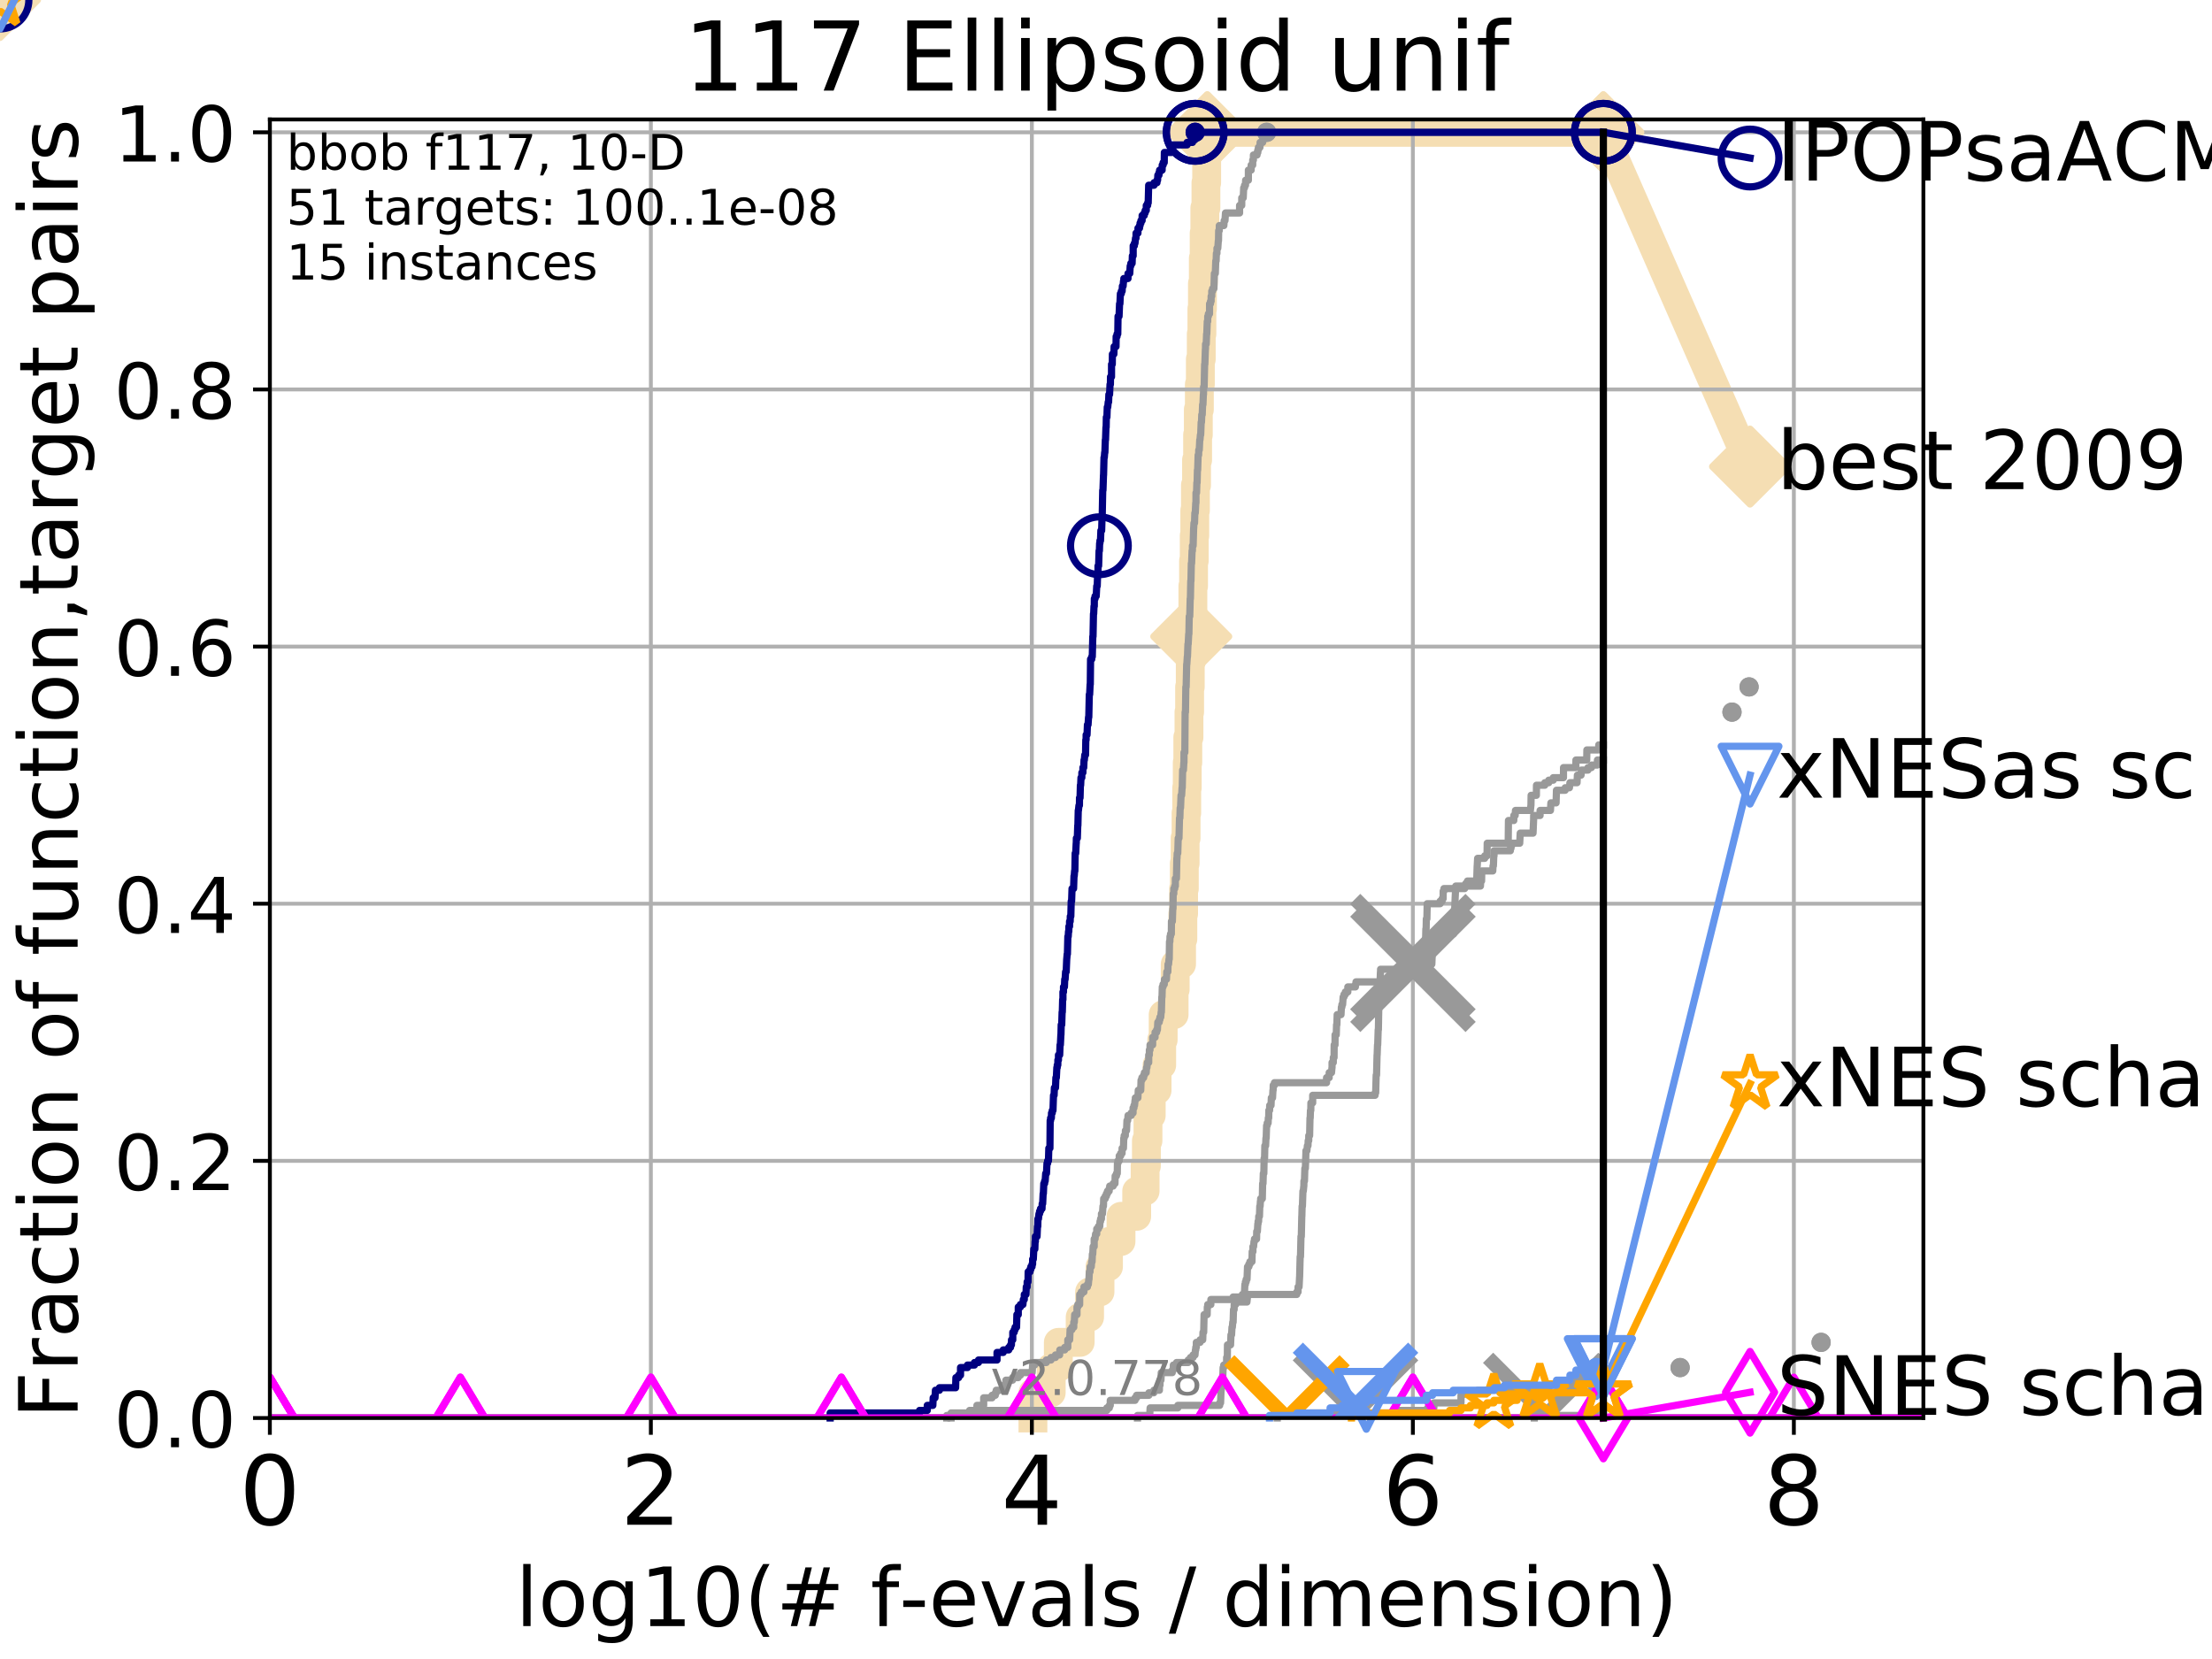 <?xml version="1.0" encoding="utf-8" standalone="no"?>
<!DOCTYPE svg PUBLIC "-//W3C//DTD SVG 1.1//EN"
  "http://www.w3.org/Graphics/SVG/1.1/DTD/svg11.dtd">
<!-- Created with matplotlib (http://matplotlib.org/) -->
<svg height="345pt" version="1.1" viewBox="0 0 460 345" width="460pt" xmlns="http://www.w3.org/2000/svg" xmlns:xlink="http://www.w3.org/1999/xlink">
 <defs>
  <style type="text/css">
*{stroke-linecap:butt;stroke-linejoin:round;}
  </style>
 </defs>
 <g id="figure_1">
  <g id="patch_1">
   <path d="M 0 345.6 
L 460.8 345.6 
L 460.8 0 
L 0 0 
z
" style="fill:#ffffff;"/>
  </g>
  <g id="axes_1">
   <g id="patch_2">
    <path d="M 56.12 294.88 
L 399.984 294.88 
L 399.984 24.84 
L 56.12 24.84 
z
" style="fill:#ffffff;"/>
   </g>
   <g id="line2d_1">
    <path d="M 214.803 294.88 
L 214.803 289.638 
L 218.608 289.638 
L 218.608 284.395 
L 220.087 284.395 
L 220.087 279.153 
L 224.629 279.153 
L 224.629 273.91 
L 226.585 273.91 
L 226.585 268.668 
L 228.751 268.668 
L 228.751 263.425 
L 230.515 263.425 
L 230.515 258.183 
L 233.122 258.183 
L 233.122 252.94 
L 236.383 252.94 
L 236.383 247.698 
L 238.133 247.698 
L 238.133 242.455 
L 238.404 242.455 
L 238.404 237.213 
L 238.729 237.213 
L 238.729 231.97 
L 239.404 231.97 
L 239.404 226.728 
L 240.622 226.728 
L 240.622 221.485 
L 241.583 221.485 
L 241.583 216.243 
L 241.891 216.243 
L 241.891 211 
L 244.163 211 
L 244.163 205.758 
L 244.394 205.758 
L 244.394 200.515 
L 245.712 200.515 
L 245.712 195.273 
L 245.98 195.273 
L 245.98 190.03 
L 246.135 190.03 
L 246.135 184.788 
L 246.288 184.788 
L 246.288 179.546 
L 246.452 179.546 
L 246.452 174.303 
L 246.651 174.303 
L 246.651 169.061 
L 246.788 169.061 
L 246.788 163.818 
L 246.897 163.818 
L 246.897 158.576 
L 247.013 158.576 
L 247.013 153.333 
L 247.254 153.333 
L 247.254 148.091 
L 247.388 148.091 
L 247.388 142.848 
L 247.523 142.848 
L 247.523 137.606 
L 247.728 137.606 
L 247.728 132.363 
L 247.903 132.363 
L 247.903 127.121 
L 248.064 127.121 
L 248.064 121.878 
L 248.207 121.878 
L 248.207 116.636 
L 248.35 116.636 
L 248.35 111.393 
L 248.463 111.393 
L 248.463 106.151 
L 248.598 106.151 
L 248.598 100.908 
L 248.827 100.908 
L 248.827 95.666 
L 249.052 95.666 
L 249.052 90.423 
L 249.199 90.423 
L 249.199 85.181 
L 249.415 85.181 
L 249.415 79.938 
L 249.623 79.938 
L 249.623 74.696 
L 249.811 74.696 
L 249.811 69.453 
L 249.942 69.453 
L 249.942 64.211 
L 250.055 64.211 
L 250.055 58.969 
L 250.24 58.969 
L 250.24 53.726 
L 250.413 53.726 
L 250.413 48.484 
L 250.555 48.484 
L 250.555 43.241 
L 250.783 43.241 
L 250.783 37.999 
L 250.935 37.999 
L 250.935 32.756 
L 251.065 32.756 
L 251.065 27.514 
L 333.43 27.514 
" style="fill:none;stroke:#f5deb3;stroke-linecap:square;stroke-width:6;"/>
   </g>
   <g id="line2d_2">
    <path d="M 0 0 
" style="fill:none;stroke:#f5deb3;stroke-linecap:square;stroke-width:6;"/>
    <defs>
     <path d="M -0 7.778 
L 7.778 0 
L 0 -7.778 
L -7.778 -0 
z
" id="mdf926ae09c" style="stroke:#f5deb3;stroke-linejoin:miter;stroke-width:1.5;"/>
    </defs>
    <g>
     <use style="fill:#f5deb3;stroke:#f5deb3;stroke-linejoin:miter;stroke-width:1.5;" x="0" xlink:href="#mdf926ae09c" y="0"/>
    </g>
   </g>
   <g id="line2d_3">
    <path d="M 333.43 27.514 
L 363.934 97.029 
" style="fill:none;stroke:#f5deb3;stroke-linecap:square;stroke-width:6;"/>
    <g>
     <use style="fill:#f5deb3;stroke:#f5deb3;stroke-linejoin:miter;stroke-width:1.5;" x="333.43" xlink:href="#mdf926ae09c" y="27.514"/>
     <use style="fill:#f5deb3;stroke:#f5deb3;stroke-linejoin:miter;stroke-width:1.5;" x="363.934" xlink:href="#mdf926ae09c" y="97.029"/>
    </g>
   </g>
   <g id="matplotlib.axis_1">
    <g id="xtick_1">
     <g id="line2d_4">
      <path clip-path="url(#pb7620662f3)" d="M 56.12 294.88 
L 56.12 24.84 
" style="fill:none;stroke:#b0b0b0;stroke-linecap:square;stroke-width:0.8;"/>
     </g>
     <g id="line2d_5">
      <defs>
       <path d="M 0 0 
L 0 3.5 
" id="m0971a7d48e" style="stroke:#000000;stroke-width:0.8;"/>
      </defs>
      <g>
       <use style="stroke:#000000;stroke-width:0.8;" x="56.12" xlink:href="#m0971a7d48e" y="294.88"/>
      </g>
     </g>
     <g id="text_1">
      <!-- 0 -->
      <defs>
       <path d="M 31.781 66.406 
Q 24.172 66.406 20.328 58.906 
Q 16.5 51.422 16.5 36.375 
Q 16.5 21.391 20.328 13.891 
Q 24.172 6.391 31.781 6.391 
Q 39.453 6.391 43.281 13.891 
Q 47.125 21.391 47.125 36.375 
Q 47.125 51.422 43.281 58.906 
Q 39.453 66.406 31.781 66.406 
z
M 31.781 74.219 
Q 44.047 74.219 50.516 64.516 
Q 56.984 54.828 56.984 36.375 
Q 56.984 17.969 50.516 8.266 
Q 44.047 -1.422 31.781 -1.422 
Q 19.531 -1.422 13.062 8.266 
Q 6.594 17.969 6.594 36.375 
Q 6.594 54.828 13.062 64.516 
Q 19.531 74.219 31.781 74.219 
z
" id="DejaVuSans-30"/>
      </defs>
      <g transform="translate(49.758 317.077)scale(0.2 -0.2)">
       <use xlink:href="#DejaVuSans-30"/>
      </g>
     </g>
    </g>
    <g id="xtick_2">
     <g id="line2d_6">
      <path clip-path="url(#pb7620662f3)" d="M 135.351 294.88 
L 135.351 24.84 
" style="fill:none;stroke:#b0b0b0;stroke-linecap:square;stroke-width:0.8;"/>
     </g>
     <g id="line2d_7">
      <g>
       <use style="stroke:#000000;stroke-width:0.8;" x="135.351" xlink:href="#m0971a7d48e" y="294.88"/>
      </g>
     </g>
     <g id="text_2">
      <!-- 2 -->
      <defs>
       <path d="M 19.188 8.297 
L 53.609 8.297 
L 53.609 0 
L 7.328 0 
L 7.328 8.297 
Q 12.938 14.109 22.625 23.891 
Q 32.328 33.688 34.812 36.531 
Q 39.547 41.844 41.422 45.531 
Q 43.312 49.219 43.312 52.781 
Q 43.312 58.594 39.234 62.25 
Q 35.156 65.922 28.609 65.922 
Q 23.969 65.922 18.812 64.312 
Q 13.672 62.703 7.812 59.422 
L 7.812 69.391 
Q 13.766 71.781 18.938 73 
Q 24.125 74.219 28.422 74.219 
Q 39.75 74.219 46.484 68.547 
Q 53.219 62.891 53.219 53.422 
Q 53.219 48.922 51.531 44.891 
Q 49.859 40.875 45.406 35.406 
Q 44.188 33.984 37.641 27.219 
Q 31.109 20.453 19.188 8.297 
z
" id="DejaVuSans-32"/>
      </defs>
      <g transform="translate(128.989 317.077)scale(0.2 -0.2)">
       <use xlink:href="#DejaVuSans-32"/>
      </g>
     </g>
    </g>
    <g id="xtick_3">
     <g id="line2d_8">
      <path clip-path="url(#pb7620662f3)" d="M 214.583 294.88 
L 214.583 24.84 
" style="fill:none;stroke:#b0b0b0;stroke-linecap:square;stroke-width:0.8;"/>
     </g>
     <g id="line2d_9">
      <g>
       <use style="stroke:#000000;stroke-width:0.8;" x="214.583" xlink:href="#m0971a7d48e" y="294.88"/>
      </g>
     </g>
     <g id="text_3">
      <!-- 4 -->
      <defs>
       <path d="M 37.797 64.312 
L 12.891 25.391 
L 37.797 25.391 
z
M 35.203 72.906 
L 47.609 72.906 
L 47.609 25.391 
L 58.016 25.391 
L 58.016 17.188 
L 47.609 17.188 
L 47.609 0 
L 37.797 0 
L 37.797 17.188 
L 4.891 17.188 
L 4.891 26.703 
z
" id="DejaVuSans-34"/>
      </defs>
      <g transform="translate(208.22 317.077)scale(0.2 -0.2)">
       <use xlink:href="#DejaVuSans-34"/>
      </g>
     </g>
    </g>
    <g id="xtick_4">
     <g id="line2d_10">
      <path clip-path="url(#pb7620662f3)" d="M 293.814 294.88 
L 293.814 24.84 
" style="fill:none;stroke:#b0b0b0;stroke-linecap:square;stroke-width:0.8;"/>
     </g>
     <g id="line2d_11">
      <g>
       <use style="stroke:#000000;stroke-width:0.8;" x="293.814" xlink:href="#m0971a7d48e" y="294.88"/>
      </g>
     </g>
     <g id="text_4">
      <!-- 6 -->
      <defs>
       <path d="M 33.016 40.375 
Q 26.375 40.375 22.484 35.828 
Q 18.609 31.297 18.609 23.391 
Q 18.609 15.531 22.484 10.953 
Q 26.375 6.391 33.016 6.391 
Q 39.656 6.391 43.531 10.953 
Q 47.406 15.531 47.406 23.391 
Q 47.406 31.297 43.531 35.828 
Q 39.656 40.375 33.016 40.375 
z
M 52.594 71.297 
L 52.594 62.312 
Q 48.875 64.062 45.094 64.984 
Q 41.312 65.922 37.594 65.922 
Q 27.828 65.922 22.672 59.328 
Q 17.531 52.734 16.797 39.406 
Q 19.672 43.656 24.016 45.922 
Q 28.375 48.188 33.594 48.188 
Q 44.578 48.188 50.953 41.516 
Q 57.328 34.859 57.328 23.391 
Q 57.328 12.156 50.688 5.359 
Q 44.047 -1.422 33.016 -1.422 
Q 20.359 -1.422 13.672 8.266 
Q 6.984 17.969 6.984 36.375 
Q 6.984 53.656 15.188 63.938 
Q 23.391 74.219 37.203 74.219 
Q 40.922 74.219 44.703 73.484 
Q 48.484 72.75 52.594 71.297 
z
" id="DejaVuSans-36"/>
      </defs>
      <g transform="translate(287.452 317.077)scale(0.2 -0.2)">
       <use xlink:href="#DejaVuSans-36"/>
      </g>
     </g>
    </g>
    <g id="xtick_5">
     <g id="line2d_12">
      <path clip-path="url(#pb7620662f3)" d="M 373.045 294.88 
L 373.045 24.84 
" style="fill:none;stroke:#b0b0b0;stroke-linecap:square;stroke-width:0.8;"/>
     </g>
     <g id="line2d_13">
      <g>
       <use style="stroke:#000000;stroke-width:0.8;" x="373.045" xlink:href="#m0971a7d48e" y="294.88"/>
      </g>
     </g>
     <g id="text_5">
      <!-- 8 -->
      <defs>
       <path d="M 31.781 34.625 
Q 24.75 34.625 20.719 30.859 
Q 16.703 27.094 16.703 20.516 
Q 16.703 13.922 20.719 10.156 
Q 24.75 6.391 31.781 6.391 
Q 38.812 6.391 42.859 10.172 
Q 46.922 13.969 46.922 20.516 
Q 46.922 27.094 42.891 30.859 
Q 38.875 34.625 31.781 34.625 
z
M 21.922 38.812 
Q 15.578 40.375 12.031 44.719 
Q 8.5 49.078 8.5 55.328 
Q 8.5 64.062 14.719 69.141 
Q 20.953 74.219 31.781 74.219 
Q 42.672 74.219 48.875 69.141 
Q 55.078 64.062 55.078 55.328 
Q 55.078 49.078 51.531 44.719 
Q 48 40.375 41.703 38.812 
Q 48.828 37.156 52.797 32.312 
Q 56.781 27.484 56.781 20.516 
Q 56.781 9.906 50.312 4.234 
Q 43.844 -1.422 31.781 -1.422 
Q 19.734 -1.422 13.25 4.234 
Q 6.781 9.906 6.781 20.516 
Q 6.781 27.484 10.781 32.312 
Q 14.797 37.156 21.922 38.812 
z
M 18.312 54.391 
Q 18.312 48.734 21.844 45.562 
Q 25.391 42.391 31.781 42.391 
Q 38.141 42.391 41.719 45.562 
Q 45.312 48.734 45.312 54.391 
Q 45.312 60.062 41.719 63.234 
Q 38.141 66.406 31.781 66.406 
Q 25.391 66.406 21.844 63.234 
Q 18.312 60.062 18.312 54.391 
z
" id="DejaVuSans-38"/>
      </defs>
      <g transform="translate(366.683 317.077)scale(0.2 -0.2)">
       <use xlink:href="#DejaVuSans-38"/>
      </g>
     </g>
    </g>
    <g id="text_6">
     <!-- log10(# f-evals / dimension) -->
     <defs>
      <path d="M 9.422 75.984 
L 18.406 75.984 
L 18.406 0 
L 9.422 0 
z
" id="DejaVuSans-6c"/>
      <path d="M 30.609 48.391 
Q 23.391 48.391 19.188 42.75 
Q 14.984 37.109 14.984 27.297 
Q 14.984 17.484 19.156 11.844 
Q 23.344 6.203 30.609 6.203 
Q 37.797 6.203 41.984 11.859 
Q 46.188 17.531 46.188 27.297 
Q 46.188 37.016 41.984 42.703 
Q 37.797 48.391 30.609 48.391 
z
M 30.609 56 
Q 42.328 56 49.016 48.375 
Q 55.719 40.766 55.719 27.297 
Q 55.719 13.875 49.016 6.219 
Q 42.328 -1.422 30.609 -1.422 
Q 18.844 -1.422 12.172 6.219 
Q 5.516 13.875 5.516 27.297 
Q 5.516 40.766 12.172 48.375 
Q 18.844 56 30.609 56 
z
" id="DejaVuSans-6f"/>
      <path d="M 45.406 27.984 
Q 45.406 37.75 41.375 43.109 
Q 37.359 48.484 30.078 48.484 
Q 22.859 48.484 18.828 43.109 
Q 14.797 37.75 14.797 27.984 
Q 14.797 18.266 18.828 12.891 
Q 22.859 7.516 30.078 7.516 
Q 37.359 7.516 41.375 12.891 
Q 45.406 18.266 45.406 27.984 
z
M 54.391 6.781 
Q 54.391 -7.172 48.188 -13.984 
Q 42 -20.797 29.203 -20.797 
Q 24.469 -20.797 20.266 -20.094 
Q 16.062 -19.391 12.109 -17.922 
L 12.109 -9.188 
Q 16.062 -11.328 19.922 -12.344 
Q 23.781 -13.375 27.781 -13.375 
Q 36.625 -13.375 41.016 -8.766 
Q 45.406 -4.156 45.406 5.172 
L 45.406 9.625 
Q 42.625 4.781 38.281 2.391 
Q 33.938 0 27.875 0 
Q 17.828 0 11.672 7.656 
Q 5.516 15.328 5.516 27.984 
Q 5.516 40.672 11.672 48.328 
Q 17.828 56 27.875 56 
Q 33.938 56 38.281 53.609 
Q 42.625 51.219 45.406 46.391 
L 45.406 54.688 
L 54.391 54.688 
z
" id="DejaVuSans-67"/>
      <path d="M 12.406 8.297 
L 28.516 8.297 
L 28.516 63.922 
L 10.984 60.406 
L 10.984 69.391 
L 28.422 72.906 
L 38.281 72.906 
L 38.281 8.297 
L 54.391 8.297 
L 54.391 0 
L 12.406 0 
z
" id="DejaVuSans-31"/>
      <path d="M 31 75.875 
Q 24.469 64.656 21.281 53.656 
Q 18.109 42.672 18.109 31.391 
Q 18.109 20.125 21.312 9.062 
Q 24.516 -2 31 -13.188 
L 23.188 -13.188 
Q 15.875 -1.703 12.234 9.375 
Q 8.594 20.453 8.594 31.391 
Q 8.594 42.281 12.203 53.312 
Q 15.828 64.359 23.188 75.875 
z
" id="DejaVuSans-28"/>
      <path d="M 51.125 44 
L 36.922 44 
L 32.812 27.688 
L 47.125 27.688 
z
M 43.797 71.781 
L 38.719 51.516 
L 52.984 51.516 
L 58.109 71.781 
L 65.922 71.781 
L 60.891 51.516 
L 76.125 51.516 
L 76.125 44 
L 58.984 44 
L 54.984 27.688 
L 70.516 27.688 
L 70.516 20.219 
L 53.078 20.219 
L 48 0 
L 40.188 0 
L 45.219 20.219 
L 30.906 20.219 
L 25.875 0 
L 18.016 0 
L 23.094 20.219 
L 7.719 20.219 
L 7.719 27.688 
L 24.906 27.688 
L 29 44 
L 13.281 44 
L 13.281 51.516 
L 30.906 51.516 
L 35.891 71.781 
z
" id="DejaVuSans-23"/>
      <path id="DejaVuSans-20"/>
      <path d="M 37.109 75.984 
L 37.109 68.5 
L 28.516 68.5 
Q 23.688 68.5 21.797 66.547 
Q 19.922 64.594 19.922 59.516 
L 19.922 54.688 
L 34.719 54.688 
L 34.719 47.703 
L 19.922 47.703 
L 19.922 0 
L 10.891 0 
L 10.891 47.703 
L 2.297 47.703 
L 2.297 54.688 
L 10.891 54.688 
L 10.891 58.5 
Q 10.891 67.625 15.141 71.797 
Q 19.391 75.984 28.609 75.984 
z
" id="DejaVuSans-66"/>
      <path d="M 4.891 31.391 
L 31.203 31.391 
L 31.203 23.391 
L 4.891 23.391 
z
" id="DejaVuSans-2d"/>
      <path d="M 56.203 29.594 
L 56.203 25.203 
L 14.891 25.203 
Q 15.484 15.922 20.484 11.062 
Q 25.484 6.203 34.422 6.203 
Q 39.594 6.203 44.453 7.469 
Q 49.312 8.734 54.109 11.281 
L 54.109 2.781 
Q 49.266 0.734 44.188 -0.344 
Q 39.109 -1.422 33.891 -1.422 
Q 20.797 -1.422 13.156 6.188 
Q 5.516 13.812 5.516 26.812 
Q 5.516 40.234 12.766 48.109 
Q 20.016 56 32.328 56 
Q 43.359 56 49.781 48.891 
Q 56.203 41.797 56.203 29.594 
z
M 47.219 32.234 
Q 47.125 39.594 43.094 43.984 
Q 39.062 48.391 32.422 48.391 
Q 24.906 48.391 20.391 44.141 
Q 15.875 39.891 15.188 32.172 
z
" id="DejaVuSans-65"/>
      <path d="M 2.984 54.688 
L 12.5 54.688 
L 29.594 8.797 
L 46.688 54.688 
L 56.203 54.688 
L 35.688 0 
L 23.484 0 
z
" id="DejaVuSans-76"/>
      <path d="M 34.281 27.484 
Q 23.391 27.484 19.188 25 
Q 14.984 22.516 14.984 16.5 
Q 14.984 11.719 18.141 8.906 
Q 21.297 6.109 26.703 6.109 
Q 34.188 6.109 38.703 11.406 
Q 43.219 16.703 43.219 25.484 
L 43.219 27.484 
z
M 52.203 31.203 
L 52.203 0 
L 43.219 0 
L 43.219 8.297 
Q 40.141 3.328 35.547 0.953 
Q 30.953 -1.422 24.312 -1.422 
Q 15.922 -1.422 10.953 3.297 
Q 6 8.016 6 15.922 
Q 6 25.141 12.172 29.828 
Q 18.359 34.516 30.609 34.516 
L 43.219 34.516 
L 43.219 35.406 
Q 43.219 41.609 39.141 45 
Q 35.062 48.391 27.688 48.391 
Q 23 48.391 18.547 47.266 
Q 14.109 46.141 10.016 43.891 
L 10.016 52.203 
Q 14.938 54.109 19.578 55.047 
Q 24.219 56 28.609 56 
Q 40.484 56 46.344 49.844 
Q 52.203 43.703 52.203 31.203 
z
" id="DejaVuSans-61"/>
      <path d="M 44.281 53.078 
L 44.281 44.578 
Q 40.484 46.531 36.375 47.5 
Q 32.281 48.484 27.875 48.484 
Q 21.188 48.484 17.844 46.438 
Q 14.5 44.391 14.5 40.281 
Q 14.5 37.156 16.891 35.375 
Q 19.281 33.594 26.516 31.984 
L 29.594 31.297 
Q 39.156 29.25 43.188 25.516 
Q 47.219 21.781 47.219 15.094 
Q 47.219 7.469 41.188 3.016 
Q 35.156 -1.422 24.609 -1.422 
Q 20.219 -1.422 15.453 -0.562 
Q 10.688 0.297 5.422 2 
L 5.422 11.281 
Q 10.406 8.688 15.234 7.391 
Q 20.062 6.109 24.812 6.109 
Q 31.156 6.109 34.562 8.281 
Q 37.984 10.453 37.984 14.406 
Q 37.984 18.062 35.516 20.016 
Q 33.062 21.969 24.703 23.781 
L 21.578 24.516 
Q 13.234 26.266 9.516 29.906 
Q 5.812 33.547 5.812 39.891 
Q 5.812 47.609 11.281 51.797 
Q 16.75 56 26.812 56 
Q 31.781 56 36.172 55.266 
Q 40.578 54.547 44.281 53.078 
z
" id="DejaVuSans-73"/>
      <path d="M 25.391 72.906 
L 33.688 72.906 
L 8.297 -9.281 
L 0 -9.281 
z
" id="DejaVuSans-2f"/>
      <path d="M 45.406 46.391 
L 45.406 75.984 
L 54.391 75.984 
L 54.391 0 
L 45.406 0 
L 45.406 8.203 
Q 42.578 3.328 38.25 0.953 
Q 33.938 -1.422 27.875 -1.422 
Q 17.969 -1.422 11.734 6.484 
Q 5.516 14.406 5.516 27.297 
Q 5.516 40.188 11.734 48.094 
Q 17.969 56 27.875 56 
Q 33.938 56 38.25 53.625 
Q 42.578 51.266 45.406 46.391 
z
M 14.797 27.297 
Q 14.797 17.391 18.875 11.75 
Q 22.953 6.109 30.078 6.109 
Q 37.203 6.109 41.297 11.75 
Q 45.406 17.391 45.406 27.297 
Q 45.406 37.203 41.297 42.844 
Q 37.203 48.484 30.078 48.484 
Q 22.953 48.484 18.875 42.844 
Q 14.797 37.203 14.797 27.297 
z
" id="DejaVuSans-64"/>
      <path d="M 9.422 54.688 
L 18.406 54.688 
L 18.406 0 
L 9.422 0 
z
M 9.422 75.984 
L 18.406 75.984 
L 18.406 64.594 
L 9.422 64.594 
z
" id="DejaVuSans-69"/>
      <path d="M 52 44.188 
Q 55.375 50.25 60.062 53.125 
Q 64.75 56 71.094 56 
Q 79.641 56 84.281 50.016 
Q 88.922 44.047 88.922 33.016 
L 88.922 0 
L 79.891 0 
L 79.891 32.719 
Q 79.891 40.578 77.094 44.375 
Q 74.312 48.188 68.609 48.188 
Q 61.625 48.188 57.562 43.547 
Q 53.516 38.922 53.516 30.906 
L 53.516 0 
L 44.484 0 
L 44.484 32.719 
Q 44.484 40.625 41.703 44.406 
Q 38.922 48.188 33.109 48.188 
Q 26.219 48.188 22.156 43.531 
Q 18.109 38.875 18.109 30.906 
L 18.109 0 
L 9.078 0 
L 9.078 54.688 
L 18.109 54.688 
L 18.109 46.188 
Q 21.188 51.219 25.484 53.609 
Q 29.781 56 35.688 56 
Q 41.656 56 45.828 52.969 
Q 50 49.953 52 44.188 
z
" id="DejaVuSans-6d"/>
      <path d="M 54.891 33.016 
L 54.891 0 
L 45.906 0 
L 45.906 32.719 
Q 45.906 40.484 42.875 44.328 
Q 39.844 48.188 33.797 48.188 
Q 26.516 48.188 22.312 43.547 
Q 18.109 38.922 18.109 30.906 
L 18.109 0 
L 9.078 0 
L 9.078 54.688 
L 18.109 54.688 
L 18.109 46.188 
Q 21.344 51.125 25.703 53.562 
Q 30.078 56 35.797 56 
Q 45.219 56 50.047 50.172 
Q 54.891 44.344 54.891 33.016 
z
" id="DejaVuSans-6e"/>
      <path d="M 8.016 75.875 
L 15.828 75.875 
Q 23.141 64.359 26.781 53.312 
Q 30.422 42.281 30.422 31.391 
Q 30.422 20.453 26.781 9.375 
Q 23.141 -1.703 15.828 -13.188 
L 8.016 -13.188 
Q 14.5 -2 17.703 9.062 
Q 20.906 20.125 20.906 31.391 
Q 20.906 42.672 17.703 53.656 
Q 14.5 64.656 8.016 75.875 
z
" id="DejaVuSans-29"/>
     </defs>
     <g transform="translate(107.211 338.154)scale(0.17 -0.17)">
      <use xlink:href="#DejaVuSans-6c"/>
      <use x="27.783" xlink:href="#DejaVuSans-6f"/>
      <use x="88.965" xlink:href="#DejaVuSans-67"/>
      <use x="152.441" xlink:href="#DejaVuSans-31"/>
      <use x="216.064" xlink:href="#DejaVuSans-30"/>
      <use x="279.688" xlink:href="#DejaVuSans-28"/>
      <use x="318.701" xlink:href="#DejaVuSans-23"/>
      <use x="402.49" xlink:href="#DejaVuSans-20"/>
      <use x="434.277" xlink:href="#DejaVuSans-66"/>
      <use x="469.404" xlink:href="#DejaVuSans-2d"/>
      <use x="505.488" xlink:href="#DejaVuSans-65"/>
      <use x="567.012" xlink:href="#DejaVuSans-76"/>
      <use x="626.191" xlink:href="#DejaVuSans-61"/>
      <use x="687.471" xlink:href="#DejaVuSans-6c"/>
      <use x="715.254" xlink:href="#DejaVuSans-73"/>
      <use x="767.354" xlink:href="#DejaVuSans-20"/>
      <use x="799.141" xlink:href="#DejaVuSans-2f"/>
      <use x="832.832" xlink:href="#DejaVuSans-20"/>
      <use x="864.619" xlink:href="#DejaVuSans-64"/>
      <use x="928.096" xlink:href="#DejaVuSans-69"/>
      <use x="955.879" xlink:href="#DejaVuSans-6d"/>
      <use x="1053.291" xlink:href="#DejaVuSans-65"/>
      <use x="1114.814" xlink:href="#DejaVuSans-6e"/>
      <use x="1178.193" xlink:href="#DejaVuSans-73"/>
      <use x="1230.293" xlink:href="#DejaVuSans-69"/>
      <use x="1258.076" xlink:href="#DejaVuSans-6f"/>
      <use x="1319.258" xlink:href="#DejaVuSans-6e"/>
      <use x="1382.637" xlink:href="#DejaVuSans-29"/>
     </g>
    </g>
   </g>
   <g id="matplotlib.axis_2">
    <g id="ytick_1">
     <g id="line2d_14">
      <path clip-path="url(#pb7620662f3)" d="M 56.12 294.88 
L 399.984 294.88 
" style="fill:none;stroke:#b0b0b0;stroke-linecap:square;stroke-width:0.8;"/>
     </g>
     <g id="line2d_15">
      <defs>
       <path d="M 0 0 
L -3.5 0 
" id="m7b08c2e70d" style="stroke:#000000;stroke-width:0.8;"/>
      </defs>
      <g>
       <use style="stroke:#000000;stroke-width:0.8;" x="56.12" xlink:href="#m7b08c2e70d" y="294.88"/>
      </g>
     </g>
     <g id="text_7">
      <!-- 0.0 -->
      <defs>
       <path d="M 10.688 12.406 
L 21 12.406 
L 21 0 
L 10.688 0 
z
" id="DejaVuSans-2e"/>
      </defs>
      <g transform="translate(23.675 300.959)scale(0.16 -0.16)">
       <use xlink:href="#DejaVuSans-30"/>
       <use x="63.623" xlink:href="#DejaVuSans-2e"/>
       <use x="95.41" xlink:href="#DejaVuSans-30"/>
      </g>
     </g>
    </g>
    <g id="ytick_2">
     <g id="line2d_16">
      <path clip-path="url(#pb7620662f3)" d="M 56.12 241.407 
L 399.984 241.407 
" style="fill:none;stroke:#b0b0b0;stroke-linecap:square;stroke-width:0.8;"/>
     </g>
     <g id="line2d_17">
      <g>
       <use style="stroke:#000000;stroke-width:0.8;" x="56.12" xlink:href="#m7b08c2e70d" y="241.407"/>
      </g>
     </g>
     <g id="text_8">
      <!-- 0.2 -->
      <g transform="translate(23.675 247.485)scale(0.16 -0.16)">
       <use xlink:href="#DejaVuSans-30"/>
       <use x="63.623" xlink:href="#DejaVuSans-2e"/>
       <use x="95.41" xlink:href="#DejaVuSans-32"/>
      </g>
     </g>
    </g>
    <g id="ytick_3">
     <g id="line2d_18">
      <path clip-path="url(#pb7620662f3)" d="M 56.12 187.933 
L 399.984 187.933 
" style="fill:none;stroke:#b0b0b0;stroke-linecap:square;stroke-width:0.8;"/>
     </g>
     <g id="line2d_19">
      <g>
       <use style="stroke:#000000;stroke-width:0.8;" x="56.12" xlink:href="#m7b08c2e70d" y="187.933"/>
      </g>
     </g>
     <g id="text_9">
      <!-- 0.4 -->
      <g transform="translate(23.675 194.012)scale(0.16 -0.16)">
       <use xlink:href="#DejaVuSans-30"/>
       <use x="63.623" xlink:href="#DejaVuSans-2e"/>
       <use x="95.41" xlink:href="#DejaVuSans-34"/>
      </g>
     </g>
    </g>
    <g id="ytick_4">
     <g id="line2d_20">
      <path clip-path="url(#pb7620662f3)" d="M 56.12 134.46 
L 399.984 134.46 
" style="fill:none;stroke:#b0b0b0;stroke-linecap:square;stroke-width:0.8;"/>
     </g>
     <g id="line2d_21">
      <g>
       <use style="stroke:#000000;stroke-width:0.8;" x="56.12" xlink:href="#m7b08c2e70d" y="134.46"/>
      </g>
     </g>
     <g id="text_10">
      <!-- 0.6 -->
      <g transform="translate(23.675 140.539)scale(0.16 -0.16)">
       <use xlink:href="#DejaVuSans-30"/>
       <use x="63.623" xlink:href="#DejaVuSans-2e"/>
       <use x="95.41" xlink:href="#DejaVuSans-36"/>
      </g>
     </g>
    </g>
    <g id="ytick_5">
     <g id="line2d_22">
      <path clip-path="url(#pb7620662f3)" d="M 56.12 80.987 
L 399.984 80.987 
" style="fill:none;stroke:#b0b0b0;stroke-linecap:square;stroke-width:0.8;"/>
     </g>
     <g id="line2d_23">
      <g>
       <use style="stroke:#000000;stroke-width:0.8;" x="56.12" xlink:href="#m7b08c2e70d" y="80.987"/>
      </g>
     </g>
     <g id="text_11">
      <!-- 0.8 -->
      <g transform="translate(23.675 87.066)scale(0.16 -0.16)">
       <use xlink:href="#DejaVuSans-30"/>
       <use x="63.623" xlink:href="#DejaVuSans-2e"/>
       <use x="95.41" xlink:href="#DejaVuSans-38"/>
      </g>
     </g>
    </g>
    <g id="ytick_6">
     <g id="line2d_24">
      <path clip-path="url(#pb7620662f3)" d="M 56.12 27.514 
L 399.984 27.514 
" style="fill:none;stroke:#b0b0b0;stroke-linecap:square;stroke-width:0.8;"/>
     </g>
     <g id="line2d_25">
      <g>
       <use style="stroke:#000000;stroke-width:0.8;" x="56.12" xlink:href="#m7b08c2e70d" y="27.514"/>
      </g>
     </g>
     <g id="text_12">
      <!-- 1.0 -->
      <g transform="translate(23.675 33.592)scale(0.16 -0.16)">
       <use xlink:href="#DejaVuSans-31"/>
       <use x="63.623" xlink:href="#DejaVuSans-2e"/>
       <use x="95.41" xlink:href="#DejaVuSans-30"/>
      </g>
     </g>
    </g>
    <g id="text_13">
     <!-- Fraction of function,target pairs -->
     <defs>
      <path d="M 9.812 72.906 
L 51.703 72.906 
L 51.703 64.594 
L 19.672 64.594 
L 19.672 43.109 
L 48.578 43.109 
L 48.578 34.812 
L 19.672 34.812 
L 19.672 0 
L 9.812 0 
z
" id="DejaVuSans-46"/>
      <path d="M 41.109 46.297 
Q 39.594 47.172 37.812 47.578 
Q 36.031 48 33.891 48 
Q 26.266 48 22.188 43.047 
Q 18.109 38.094 18.109 28.812 
L 18.109 0 
L 9.078 0 
L 9.078 54.688 
L 18.109 54.688 
L 18.109 46.188 
Q 20.953 51.172 25.484 53.578 
Q 30.031 56 36.531 56 
Q 37.453 56 38.578 55.875 
Q 39.703 55.766 41.062 55.516 
z
" id="DejaVuSans-72"/>
      <path d="M 48.781 52.594 
L 48.781 44.188 
Q 44.969 46.297 41.141 47.344 
Q 37.312 48.391 33.406 48.391 
Q 24.656 48.391 19.812 42.844 
Q 14.984 37.312 14.984 27.297 
Q 14.984 17.281 19.812 11.734 
Q 24.656 6.203 33.406 6.203 
Q 37.312 6.203 41.141 7.25 
Q 44.969 8.297 48.781 10.406 
L 48.781 2.094 
Q 45.016 0.344 40.984 -0.531 
Q 36.969 -1.422 32.422 -1.422 
Q 20.062 -1.422 12.781 6.344 
Q 5.516 14.109 5.516 27.297 
Q 5.516 40.672 12.859 48.328 
Q 20.219 56 33.016 56 
Q 37.156 56 41.109 55.141 
Q 45.062 54.297 48.781 52.594 
z
" id="DejaVuSans-63"/>
      <path d="M 18.312 70.219 
L 18.312 54.688 
L 36.812 54.688 
L 36.812 47.703 
L 18.312 47.703 
L 18.312 18.016 
Q 18.312 11.328 20.141 9.422 
Q 21.969 7.516 27.594 7.516 
L 36.812 7.516 
L 36.812 0 
L 27.594 0 
Q 17.188 0 13.234 3.875 
Q 9.281 7.766 9.281 18.016 
L 9.281 47.703 
L 2.688 47.703 
L 2.688 54.688 
L 9.281 54.688 
L 9.281 70.219 
z
" id="DejaVuSans-74"/>
      <path d="M 8.5 21.578 
L 8.5 54.688 
L 17.484 54.688 
L 17.484 21.922 
Q 17.484 14.156 20.5 10.266 
Q 23.531 6.391 29.594 6.391 
Q 36.859 6.391 41.078 11.031 
Q 45.312 15.672 45.312 23.688 
L 45.312 54.688 
L 54.297 54.688 
L 54.297 0 
L 45.312 0 
L 45.312 8.406 
Q 42.047 3.422 37.719 1 
Q 33.406 -1.422 27.688 -1.422 
Q 18.266 -1.422 13.375 4.438 
Q 8.5 10.297 8.5 21.578 
z
M 31.109 56 
z
" id="DejaVuSans-75"/>
      <path d="M 11.719 12.406 
L 22.016 12.406 
L 22.016 4 
L 14.016 -11.625 
L 7.719 -11.625 
L 11.719 4 
z
" id="DejaVuSans-2c"/>
      <path d="M 18.109 8.203 
L 18.109 -20.797 
L 9.078 -20.797 
L 9.078 54.688 
L 18.109 54.688 
L 18.109 46.391 
Q 20.953 51.266 25.266 53.625 
Q 29.594 56 35.594 56 
Q 45.562 56 51.781 48.094 
Q 58.016 40.188 58.016 27.297 
Q 58.016 14.406 51.781 6.484 
Q 45.562 -1.422 35.594 -1.422 
Q 29.594 -1.422 25.266 0.953 
Q 20.953 3.328 18.109 8.203 
z
M 48.688 27.297 
Q 48.688 37.203 44.609 42.844 
Q 40.531 48.484 33.406 48.484 
Q 26.266 48.484 22.188 42.844 
Q 18.109 37.203 18.109 27.297 
Q 18.109 17.391 22.188 11.75 
Q 26.266 6.109 33.406 6.109 
Q 40.531 6.109 44.609 11.75 
Q 48.688 17.391 48.688 27.297 
z
" id="DejaVuSans-70"/>
     </defs>
     <g transform="translate(16.14 294.999)rotate(-90)scale(0.17 -0.17)">
      <use xlink:href="#DejaVuSans-46"/>
      <use x="57.41" xlink:href="#DejaVuSans-72"/>
      <use x="98.523" xlink:href="#DejaVuSans-61"/>
      <use x="159.803" xlink:href="#DejaVuSans-63"/>
      <use x="214.783" xlink:href="#DejaVuSans-74"/>
      <use x="253.992" xlink:href="#DejaVuSans-69"/>
      <use x="281.775" xlink:href="#DejaVuSans-6f"/>
      <use x="342.957" xlink:href="#DejaVuSans-6e"/>
      <use x="406.336" xlink:href="#DejaVuSans-20"/>
      <use x="438.123" xlink:href="#DejaVuSans-6f"/>
      <use x="499.305" xlink:href="#DejaVuSans-66"/>
      <use x="534.51" xlink:href="#DejaVuSans-20"/>
      <use x="566.297" xlink:href="#DejaVuSans-66"/>
      <use x="601.502" xlink:href="#DejaVuSans-75"/>
      <use x="664.881" xlink:href="#DejaVuSans-6e"/>
      <use x="728.26" xlink:href="#DejaVuSans-63"/>
      <use x="783.24" xlink:href="#DejaVuSans-74"/>
      <use x="822.449" xlink:href="#DejaVuSans-69"/>
      <use x="850.232" xlink:href="#DejaVuSans-6f"/>
      <use x="911.414" xlink:href="#DejaVuSans-6e"/>
      <use x="974.793" xlink:href="#DejaVuSans-2c"/>
      <use x="1006.58" xlink:href="#DejaVuSans-74"/>
      <use x="1045.789" xlink:href="#DejaVuSans-61"/>
      <use x="1107.068" xlink:href="#DejaVuSans-72"/>
      <use x="1148.166" xlink:href="#DejaVuSans-67"/>
      <use x="1211.643" xlink:href="#DejaVuSans-65"/>
      <use x="1273.166" xlink:href="#DejaVuSans-74"/>
      <use x="1312.375" xlink:href="#DejaVuSans-20"/>
      <use x="1344.162" xlink:href="#DejaVuSans-70"/>
      <use x="1407.639" xlink:href="#DejaVuSans-61"/>
      <use x="1468.918" xlink:href="#DejaVuSans-69"/>
      <use x="1496.701" xlink:href="#DejaVuSans-72"/>
      <use x="1537.814" xlink:href="#DejaVuSans-73"/>
     </g>
    </g>
   </g>
   <g id="line2d_26">
    <defs>
     <path d="M 0 1.5 
C 0.398 1.5 0.779 1.342 1.061 1.061 
C 1.342 0.779 1.5 0.398 1.5 0 
C 1.5 -0.398 1.342 -0.779 1.061 -1.061 
C 0.779 -1.342 0.398 -1.5 0 -1.5 
C -0.398 -1.5 -0.779 -1.342 -1.061 -1.061 
C -1.342 -0.779 -1.5 -0.398 -1.5 0 
C -1.5 0.398 -1.342 0.779 -1.061 1.061 
C -0.779 1.342 -0.398 1.5 0 1.5 
z
" id="maf67c9136b" style="stroke:#f5deb3;"/>
    </defs>
    <g>
     <use style="fill:#f5deb3;stroke:#f5deb3;" x="251.065" xlink:href="#maf67c9136b" y="27.514"/>
     <use style="fill:#f5deb3;stroke:#f5deb3;" x="251.065" xlink:href="#maf67c9136b" y="27.514"/>
    </g>
   </g>
   <g id="line2d_27">
    <g>
     <use style="fill:#f5deb3;stroke:#f5deb3;stroke-linejoin:miter;stroke-width:1.5;" x="247.728" xlink:href="#mdf926ae09c" y="132.363"/>
     <use style="fill:#f5deb3;stroke:#f5deb3;stroke-linejoin:miter;stroke-width:1.5;" x="251.065" xlink:href="#mdf926ae09c" y="27.514"/>
     <use style="fill:#f5deb3;stroke:#f5deb3;stroke-linejoin:miter;stroke-width:1.5;" x="251.065" xlink:href="#mdf926ae09c" y="27.514"/>
     <use style="fill:#f5deb3;stroke:#f5deb3;stroke-linejoin:miter;stroke-width:1.5;" x="333.43" xlink:href="#mdf926ae09c" y="27.514"/>
    </g>
   </g>
   <g id="line2d_28">
    <defs>
     <path d="M 0 1.5 
C 0.398 1.5 0.779 1.342 1.061 1.061 
C 1.342 0.779 1.5 0.398 1.5 0 
C 1.5 -0.398 1.342 -0.779 1.061 -1.061 
C 0.779 -1.342 0.398 -1.5 0 -1.5 
C -0.398 -1.5 -0.779 -1.342 -1.061 -1.061 
C -1.342 -0.779 -1.5 -0.398 -1.5 0 
C -1.5 0.398 -1.342 0.779 -1.061 1.061 
C -0.779 1.342 -0.398 1.5 0 1.5 
z
" id="m3ca68bd73c" style="stroke:#999999;"/>
    </defs>
    <g>
     <use style="fill:#999999;stroke:#999999;" x="349.392" xlink:href="#m3ca68bd73c" y="284.395"/>
     <use style="fill:#999999;stroke:#999999;" x="349.392" xlink:href="#m3ca68bd73c" y="284.395"/>
    </g>
   </g>
   <g id="line2d_29">
    <path d="M 265.607 294.88 
L 265.607 294.356 
L 272.469 294.356 
L 272.469 293.832 
L 290.427 293.832 
L 290.427 293.307 
L 296.866 293.307 
L 296.866 292.783 
L 298.181 292.783 
L 298.181 291.735 
L 303.821 291.735 
L 303.821 291.21 
L 303.823 291.21 
L 303.823 290.162 
L 304.129 290.162 
L 304.129 289.638 
L 307.333 289.638 
L 307.333 289.113 
L 311.659 289.113 
L 311.659 288.589 
L 322.159 288.589 
L 322.159 288.065 
L 329.131 288.065 
L 329.131 286.492 
L 333.063 286.492 
L 333.063 285.968 
L 333.43 285.968 
" style="fill:none;stroke:#999999;stroke-linecap:square;stroke-width:1.5;"/>
   </g>
   <g id="line2d_30"/>
   <g id="line2d_31">
    <path d="M 0 0 
" style="fill:none;stroke:#999999;stroke-linecap:square;stroke-width:1.5;"/>
   </g>
   <g id="line2d_32">
    <path clip-path="url(#pb7620662f3)" d="M 281.889 293.832 
" style="fill:none;stroke:#999999;stroke-linecap:square;stroke-width:1.5;"/>
    <defs>
     <path d="M -12 12 
L 12 -12 
M -12 -12 
L 12 12 
" id="mfa424a77e1" style="stroke:#999999;stroke-width:3;"/>
    </defs>
    <g clip-path="url(#pb7620662f3)">
     <use style="fill:#999999;stroke:#999999;stroke-width:3;" x="281.889" xlink:href="#mfa424a77e1" y="293.832"/>
    </g>
   </g>
   <g id="line2d_33">
    <g>
     <use style="fill:#999999;stroke:#999999;" x="363.731" xlink:href="#m3ca68bd73c" y="142.848"/>
     <use style="fill:#999999;stroke:#999999;" x="363.731" xlink:href="#m3ca68bd73c" y="142.848"/>
    </g>
   </g>
   <g id="line2d_34">
    <path d="M 197.783 294.88 
L 197.783 293.832 
L 201.63 293.832 
L 201.63 293.307 
L 230.174 293.307 
L 230.174 292.783 
L 230.694 292.783 
L 230.694 292.259 
L 230.889 292.259 
L 230.889 291.21 
L 236.038 291.21 
L 236.038 290.686 
L 236.361 290.686 
L 236.361 290.162 
L 238.918 290.162 
L 238.918 289.638 
L 239.953 289.638 
L 239.953 289.113 
L 241.107 289.113 
L 241.107 288.065 
L 241.232 288.065 
L 241.232 287.016 
L 241.425 287.016 
L 241.493 285.444 
L 243.781 285.444 
L 243.781 284.919 
L 244.002 284.919 
L 244.002 283.871 
L 244.673 283.871 
L 244.673 283.347 
L 247.09 283.347 
L 247.09 282.822 
L 247.565 282.822 
L 247.565 282.298 
L 248.101 282.298 
L 248.101 281.774 
L 248.51 281.774 
L 248.594 280.725 
L 248.666 280.725 
L 248.666 280.201 
L 248.783 280.201 
L 248.783 279.153 
L 249.561 279.153 
L 249.561 278.628 
L 250.112 278.628 
L 250.17 277.056 
L 250.315 277.056 
L 250.399 273.386 
L 251.038 273.386 
L 251.071 271.813 
L 251.154 271.813 
L 251.154 271.289 
L 251.807 271.289 
L 251.807 270.24 
L 256.431 270.24 
L 256.431 269.716 
L 258.36 269.716 
L 258.36 269.192 
L 258.781 269.192 
L 258.88 267.095 
L 258.988 267.095 
L 258.988 266.571 
L 259.147 266.571 
L 259.147 266.046 
L 259.327 266.046 
L 259.433 263.425 
L 259.708 263.425 
L 259.708 262.901 
L 259.929 262.901 
L 259.929 262.377 
L 260.352 262.377 
L 260.402 260.28 
L 260.554 260.28 
L 260.554 259.231 
L 260.693 259.231 
L 260.773 258.183 
L 260.874 258.183 
L 260.874 257.658 
L 261.313 257.658 
L 261.339 256.086 
L 261.479 256.086 
L 261.572 254.513 
L 261.626 254.513 
L 261.626 253.989 
L 261.739 253.989 
L 261.763 252.94 
L 261.914 252.94 
L 261.978 250.843 
L 262.049 250.843 
L 262.109 249.795 
L 262.161 249.795 
L 262.161 249.27 
L 262.507 249.27 
L 262.573 246.125 
L 262.652 246.125 
L 262.715 244.028 
L 262.823 244.028 
L 262.885 240.882 
L 262.978 240.882 
L 263.033 238.261 
L 263.194 238.261 
L 263.26 236.689 
L 263.311 236.689 
L 263.397 234.067 
L 263.521 234.067 
L 263.521 233.543 
L 263.715 233.543 
L 263.754 232.495 
L 263.837 232.495 
L 263.858 230.922 
L 264.018 230.922 
L 264.042 229.873 
L 264.319 229.873 
L 264.383 228.301 
L 264.634 228.301 
L 264.716 226.728 
L 264.757 226.728 
L 264.775 225.679 
L 265.029 225.679 
L 265.029 225.155 
L 275.866 225.155 
L 275.866 224.107 
L 276.409 224.107 
L 276.409 223.058 
L 276.898 223.058 
L 276.994 222.01 
L 277.01 222.01 
L 277.01 220.961 
L 277.268 220.961 
L 277.268 219.913 
L 277.428 219.913 
L 277.448 217.291 
L 277.628 217.291 
L 277.635 215.194 
L 277.886 215.194 
L 277.945 213.097 
L 278.013 213.097 
L 278.074 211 
L 278.872 211 
L 278.952 209.428 
L 279.056 209.428 
L 279.056 208.903 
L 279.207 208.903 
L 279.312 207.331 
L 279.489 207.331 
L 279.489 206.806 
L 279.776 206.806 
L 279.776 206.282 
L 280.291 206.282 
L 280.291 205.234 
L 281.866 205.234 
L 281.866 204.709 
L 281.989 204.709 
L 281.989 204.185 
L 291.418 204.185 
L 291.418 203.661 
L 291.532 203.661 
L 291.581 202.088 
L 291.77 202.088 
L 291.77 201.564 
L 291.978 201.564 
L 291.978 201.04 
L 292.34 201.04 
L 292.34 199.991 
L 292.696 199.991 
L 292.696 199.467 
L 293.756 199.467 
L 293.756 198.943 
L 295.696 198.943 
L 295.696 198.418 
L 296.036 198.418 
L 296.036 197.894 
L 296.31 197.894 
L 296.408 196.846 
L 296.431 196.846 
L 296.516 193.176 
L 296.574 193.176 
L 296.613 191.079 
L 296.733 191.079 
L 296.796 187.933 
L 299.481 187.933 
L 299.481 187.409 
L 299.898 187.409 
L 299.898 186.885 
L 300.112 186.885 
L 300.116 185.312 
L 300.275 185.312 
L 300.275 184.788 
L 304.584 184.788 
L 304.584 184.264 
L 304.811 184.264 
L 304.811 183.739 
L 305.166 183.739 
L 305.166 183.215 
L 307.085 183.215 
L 307.187 180.07 
L 307.197 180.07 
L 307.283 178.497 
L 308.757 178.497 
L 308.757 177.973 
L 309.237 177.973 
L 309.276 175.352 
L 313.639 175.352 
L 313.692 170.633 
L 314.805 170.633 
L 314.808 169.585 
L 315.087 169.585 
L 315.15 168.536 
L 318.254 168.536 
L 318.36 167.488 
L 318.371 167.488 
L 318.407 165.391 
L 319.501 165.391 
L 319.523 163.294 
L 321.251 163.294 
L 321.251 162.77 
L 322.073 162.77 
L 322.073 162.245 
L 323.009 162.245 
L 323.009 161.721 
L 325.128 161.721 
L 325.144 159.624 
L 327.708 159.624 
L 327.724 158.051 
L 329.968 158.051 
L 330.002 155.954 
L 332.468 155.954 
L 332.472 154.906 
L 333.43 154.906 
L 333.43 154.906 
" style="fill:none;stroke:#999999;stroke-linecap:square;stroke-width:1.5;"/>
   </g>
   <g id="line2d_35"/>
   <g id="line2d_36">
    <path d="M 0 0 
" style="fill:none;stroke:#999999;stroke-linecap:square;stroke-width:1.5;"/>
   </g>
   <g id="line2d_37">
    <path clip-path="url(#pb7620662f3)" d="M 293.818 198.943 
" style="fill:none;stroke:#999999;stroke-linecap:square;stroke-width:1.5;"/>
    <g clip-path="url(#pb7620662f3)">
     <use style="fill:#999999;stroke:#999999;stroke-width:3;" x="293.818" xlink:href="#mfa424a77e1" y="198.943"/>
    </g>
   </g>
   <g id="line2d_38">
    <path clip-path="url(#pb7620662f3)" d="M 56.12 294.88 
L 56.12 294.88 
L 56.12 294.88 
L 56.12 294.88 
L 399.984 294.88 
" style="fill:none;stroke:#999999;stroke-linecap:square;stroke-width:1.5;"/>
   </g>
   <g id="line2d_39"/>
   <g id="line2d_40">
    <path clip-path="url(#pb7620662f3)" d="M 0 0 
" style="fill:none;stroke:#999999;stroke-linecap:square;stroke-width:1.5;"/>
   </g>
   <g id="line2d_41">
    <path clip-path="url(#pb7620662f3)" d="M 56.12 294.88 
L 56.12 294.88 
L 56.12 294.88 
L 56.12 294.88 
L 399.984 294.88 
" style="fill:none;stroke:#999999;stroke-linecap:square;stroke-width:1.5;"/>
   </g>
   <g id="line2d_42"/>
   <g id="line2d_43">
    <path clip-path="url(#pb7620662f3)" d="M 0 0 
" style="fill:none;stroke:#999999;stroke-linecap:square;stroke-width:1.5;"/>
   </g>
   <g id="line2d_44">
    <g>
     <use style="fill:#999999;stroke:#999999;" x="263.41" xlink:href="#m3ca68bd73c" y="27.514"/>
     <use style="fill:#999999;stroke:#999999;" x="263.41" xlink:href="#m3ca68bd73c" y="27.514"/>
    </g>
   </g>
   <g id="line2d_45">
    <path d="M 196.88 294.88 
L 196.88 294.356 
L 201.842 294.356 
L 201.842 293.832 
L 203.157 293.832 
L 203.157 292.259 
L 204.562 292.259 
L 204.562 290.686 
L 206.305 290.686 
L 206.305 290.162 
L 206.98 290.162 
L 206.98 289.638 
L 207.175 289.638 
L 207.175 289.113 
L 208.64 289.113 
L 208.64 288.065 
L 209.182 288.065 
L 209.182 287.016 
L 210.571 287.016 
L 210.571 286.492 
L 211.723 286.492 
L 211.723 285.968 
L 212.215 285.968 
L 212.215 285.444 
L 214.641 285.444 
L 214.745 283.871 
L 215.174 283.871 
L 215.174 283.347 
L 217.588 283.347 
L 217.588 282.822 
L 218.566 282.822 
L 218.566 282.298 
L 219.485 282.298 
L 219.485 281.774 
L 220.354 281.774 
L 220.395 280.725 
L 221.416 280.725 
L 221.416 280.201 
L 222.055 280.201 
L 222.056 278.628 
L 222.441 278.628 
L 222.533 276.531 
L 222.909 276.531 
L 222.909 276.007 
L 223.296 276.007 
L 223.296 274.959 
L 223.412 274.959 
L 223.487 273.386 
L 223.968 273.386 
L 223.968 271.813 
L 224.134 271.813 
L 224.134 271.289 
L 224.522 271.289 
L 224.534 269.192 
L 224.854 269.192 
L 224.854 268.668 
L 225.409 268.668 
L 225.417 267.619 
L 226.136 267.619 
L 226.136 267.095 
L 226.329 267.095 
L 226.419 266.046 
L 226.463 266.046 
L 226.534 264.474 
L 226.68 264.474 
L 226.704 263.425 
L 226.939 263.425 
L 227.012 262.377 
L 227.108 262.377 
L 227.166 260.804 
L 227.245 260.804 
L 227.324 259.231 
L 227.543 259.231 
L 227.543 257.658 
L 227.719 257.658 
L 227.828 256.61 
L 228.073 256.61 
L 228.073 255.561 
L 228.416 255.561 
L 228.416 255.037 
L 228.698 255.037 
L 228.752 253.989 
L 228.871 253.989 
L 228.871 253.464 
L 229.052 253.464 
L 229.052 252.416 
L 229.262 252.416 
L 229.367 250.843 
L 229.465 250.843 
L 229.518 249.27 
L 229.839 249.27 
L 229.839 248.746 
L 230.085 248.746 
L 230.085 248.222 
L 230.304 248.222 
L 230.304 247.698 
L 230.654 247.698 
L 230.654 247.173 
L 230.771 247.173 
L 230.771 246.649 
L 231.486 246.649 
L 231.486 246.125 
L 231.866 246.125 
L 231.906 244.552 
L 232.173 244.552 
L 232.173 244.028 
L 232.344 244.028 
L 232.378 241.931 
L 232.476 241.931 
L 232.476 241.407 
L 232.751 241.407 
L 232.751 240.358 
L 233.056 240.358 
L 233.056 239.834 
L 233.342 239.834 
L 233.345 238.785 
L 233.626 238.785 
L 233.695 236.689 
L 233.777 236.689 
L 233.777 236.164 
L 234.018 236.164 
L 234.036 235.116 
L 234.268 235.116 
L 234.361 233.019 
L 234.508 233.019 
L 234.59 231.97 
L 235.241 231.97 
L 235.241 231.446 
L 235.627 231.446 
L 235.627 230.398 
L 235.817 230.398 
L 235.817 229.873 
L 235.942 229.873 
L 236.035 228.825 
L 236.104 228.825 
L 236.104 228.301 
L 236.633 228.301 
L 236.709 226.728 
L 237.226 226.728 
L 237.289 224.631 
L 237.467 224.631 
L 237.467 224.107 
L 237.826 224.107 
L 237.826 223.582 
L 237.984 223.582 
L 237.984 223.058 
L 238.354 223.058 
L 238.419 222.01 
L 238.513 222.01 
L 238.602 220.961 
L 238.881 220.961 
L 238.881 219.388 
L 239.017 219.388 
L 239.017 218.34 
L 239.151 218.34 
L 239.159 217.291 
L 239.701 217.291 
L 239.701 215.719 
L 240.201 215.719 
L 240.201 214.67 
L 240.53 214.67 
L 240.53 214.146 
L 240.692 214.146 
L 240.776 212.573 
L 241.073 212.573 
L 241.073 212.049 
L 241.213 212.049 
L 241.213 211.525 
L 241.388 211.525 
L 241.469 210.476 
L 241.518 210.476 
L 241.604 207.331 
L 241.648 207.331 
L 241.708 205.234 
L 241.858 205.234 
L 241.858 204.709 
L 242.115 204.709 
L 242.153 203.661 
L 242.573 203.661 
L 242.644 202.088 
L 242.863 202.088 
L 242.901 200.515 
L 243.012 200.515 
L 243.101 199.467 
L 243.151 199.467 
L 243.204 195.797 
L 243.284 195.797 
L 243.311 194.749 
L 243.417 194.749 
L 243.417 194.224 
L 243.585 194.224 
L 243.612 191.603 
L 243.801 191.603 
L 243.884 188.982 
L 243.934 188.982 
L 243.973 185.836 
L 244.098 185.836 
L 244.098 184.788 
L 244.289 184.788 
L 244.289 184.264 
L 244.425 184.264 
L 244.425 182.691 
L 244.649 182.691 
L 244.737 178.497 
L 244.767 178.497 
L 244.808 177.449 
L 244.924 177.449 
L 245.02 174.303 
L 245.178 174.303 
L 245.285 170.109 
L 245.361 170.109 
L 245.421 168.012 
L 245.499 168.012 
L 245.608 165.391 
L 245.727 165.391 
L 245.819 163.818 
L 245.857 163.818 
L 245.937 160.148 
L 246.1 160.148 
L 246.187 158.576 
L 246.216 158.576 
L 246.219 156.479 
L 246.396 156.479 
L 246.456 148.091 
L 246.528 148.091 
L 246.603 142.848 
L 246.669 142.848 
L 246.777 138.13 
L 246.808 138.13 
L 246.91 136.557 
L 246.943 136.557 
L 247.045 133.936 
L 247.091 133.936 
L 247.199 131.839 
L 247.24 131.839 
L 247.31 128.169 
L 247.416 128.169 
L 247.51 124.499 
L 247.553 124.499 
L 247.626 120.83 
L 247.668 120.83 
L 247.745 117.16 
L 247.802 117.16 
L 247.902 114.539 
L 247.969 114.539 
L 247.974 113.49 
L 248.118 113.49 
L 248.225 109.821 
L 248.237 109.821 
L 248.293 108.772 
L 248.409 108.772 
L 248.479 106.675 
L 248.564 106.675 
L 248.665 104.578 
L 248.71 104.578 
L 248.713 102.481 
L 248.831 102.481 
L 248.893 100.384 
L 248.947 100.384 
L 249.011 97.763 
L 249.062 97.763 
L 249.163 94.617 
L 249.265 94.617 
L 249.288 93.569 
L 249.398 93.569 
L 249.496 91.472 
L 249.545 91.472 
L 249.631 90.423 
L 249.692 90.423 
L 249.792 87.802 
L 249.858 87.802 
L 249.916 86.229 
L 250.008 86.229 
L 250.091 84.132 
L 250.162 84.132 
L 250.246 82.035 
L 250.276 82.035 
L 250.292 80.463 
L 250.41 80.463 
L 250.51 75.744 
L 250.56 75.744 
L 250.667 72.599 
L 250.69 72.599 
L 250.701 71.55 
L 250.843 71.55 
L 250.919 69.453 
L 250.962 69.453 
L 251.06 66.832 
L 251.156 66.832 
L 251.156 65.784 
L 251.293 65.784 
L 251.293 65.259 
L 251.527 65.259 
L 251.542 63.163 
L 251.731 63.163 
L 251.731 62.638 
L 251.863 62.638 
L 251.863 61.59 
L 251.989 61.59 
L 251.989 60.541 
L 252.164 60.541 
L 252.164 60.017 
L 252.443 60.017 
L 252.538 56.872 
L 252.732 56.872 
L 252.828 54.25 
L 252.907 54.25 
L 252.959 52.678 
L 253.074 52.678 
L 253.074 51.629 
L 253.248 51.629 
L 253.357 50.056 
L 253.396 50.056 
L 253.433 47.959 
L 253.56 47.959 
L 253.56 46.911 
L 254.509 46.911 
L 254.579 45.862 
L 254.747 45.862 
L 254.847 44.29 
L 257.78 44.29 
L 257.78 42.717 
L 258.229 42.717 
L 258.229 41.144 
L 258.538 41.144 
L 258.634 39.047 
L 258.812 39.047 
L 258.812 38.523 
L 259.012 38.523 
L 259.037 37.474 
L 259.608 37.474 
L 259.608 35.377 
L 260.186 35.377 
L 260.186 34.329 
L 260.51 34.329 
L 260.51 33.28 
L 260.654 33.28 
L 260.654 32.232 
L 261.412 32.232 
L 261.412 31.708 
L 261.575 31.708 
L 261.575 31.183 
L 261.687 31.183 
L 261.687 30.659 
L 262.011 30.659 
L 262.047 29.611 
L 262.581 29.611 
L 262.688 28.038 
L 263.41 28.038 
L 263.41 27.514 
L 333.43 27.514 
L 333.43 27.514 
" style="fill:none;stroke:#999999;stroke-linecap:square;stroke-width:1.5;"/>
   </g>
   <g id="line2d_46"/>
   <g id="line2d_47">
    <path d="M 0 0 
" style="fill:none;stroke:#999999;stroke-linecap:square;stroke-width:1.5;"/>
   </g>
   <g id="line2d_48">
    <path clip-path="url(#pb7620662f3)" d="M 56.12 294.88 
L 56.12 294.88 
L 56.12 294.88 
L 56.12 294.88 
L 399.984 294.88 
" style="fill:none;stroke:#999999;stroke-linecap:square;stroke-width:1.5;"/>
   </g>
   <g id="line2d_49"/>
   <g id="line2d_50">
    <path clip-path="url(#pb7620662f3)" d="M 0 0 
" style="fill:none;stroke:#999999;stroke-linecap:square;stroke-width:1.5;"/>
   </g>
   <g id="line2d_51">
    <path clip-path="url(#pb7620662f3)" d="M 56.12 294.88 
L 56.12 294.88 
L 56.12 294.88 
L 56.12 294.88 
L 399.984 294.88 
" style="fill:none;stroke:#999999;stroke-linecap:square;stroke-width:1.5;"/>
   </g>
   <g id="line2d_52"/>
   <g id="line2d_53">
    <path clip-path="url(#pb7620662f3)" d="M 0 0 
" style="fill:none;stroke:#999999;stroke-linecap:square;stroke-width:1.5;"/>
   </g>
   <g id="line2d_54">
    <path clip-path="url(#pb7620662f3)" d="M 56.12 294.88 
L 56.12 294.88 
L 56.12 294.88 
L 56.12 294.88 
L 399.984 294.88 
" style="fill:none;stroke:#999999;stroke-linecap:square;stroke-width:1.5;"/>
   </g>
   <g id="line2d_55"/>
   <g id="line2d_56">
    <path clip-path="url(#pb7620662f3)" d="M 0 0 
" style="fill:none;stroke:#999999;stroke-linecap:square;stroke-width:1.5;"/>
   </g>
   <g id="line2d_57">
    <path clip-path="url(#pb7620662f3)" d="M 56.12 294.88 
L 56.12 294.88 
L 56.12 294.88 
L 56.12 294.88 
L 399.984 294.88 
" style="fill:none;stroke:#999999;stroke-linecap:square;stroke-width:1.5;"/>
   </g>
   <g id="line2d_58"/>
   <g id="line2d_59">
    <path clip-path="url(#pb7620662f3)" d="M 0 0 
" style="fill:none;stroke:#999999;stroke-linecap:square;stroke-width:1.5;"/>
   </g>
   <g id="line2d_60">
    <path clip-path="url(#pb7620662f3)" d="M 56.12 294.88 
L 56.12 294.88 
L 56.12 294.88 
L 56.12 294.88 
L 399.984 294.88 
" style="fill:none;stroke:#999999;stroke-linecap:square;stroke-width:1.5;"/>
   </g>
   <g id="line2d_61"/>
   <g id="line2d_62">
    <path clip-path="url(#pb7620662f3)" d="M 0 0 
" style="fill:none;stroke:#999999;stroke-linecap:square;stroke-width:1.5;"/>
   </g>
   <g id="line2d_63">
    <path clip-path="url(#pb7620662f3)" d="M 56.12 294.88 
L 56.12 294.88 
L 56.12 294.88 
L 56.12 294.88 
L 399.984 294.88 
" style="fill:none;stroke:#999999;stroke-linecap:square;stroke-width:1.5;"/>
   </g>
   <g id="line2d_64"/>
   <g id="line2d_65">
    <path clip-path="url(#pb7620662f3)" d="M 0 0 
" style="fill:none;stroke:#999999;stroke-linecap:square;stroke-width:1.5;"/>
   </g>
   <g id="line2d_66">
    <path clip-path="url(#pb7620662f3)" d="M 56.12 294.88 
L 56.12 294.88 
L 56.12 294.88 
L 56.12 294.88 
L 399.984 294.88 
" style="fill:none;stroke:#999999;stroke-linecap:square;stroke-width:1.5;"/>
   </g>
   <g id="line2d_67"/>
   <g id="line2d_68">
    <path clip-path="url(#pb7620662f3)" d="M 0 0 
" style="fill:none;stroke:#999999;stroke-linecap:square;stroke-width:1.5;"/>
   </g>
   <g id="line2d_69">
    <path clip-path="url(#pb7620662f3)" d="M 56.12 294.88 
L 56.12 294.88 
L 56.12 294.88 
L 56.12 294.88 
L 399.984 294.88 
" style="fill:none;stroke:#999999;stroke-linecap:square;stroke-width:1.5;"/>
   </g>
   <g id="line2d_70"/>
   <g id="line2d_71">
    <path clip-path="url(#pb7620662f3)" d="M 0 0 
" style="fill:none;stroke:#999999;stroke-linecap:square;stroke-width:1.5;"/>
   </g>
   <g id="line2d_72">
    <path clip-path="url(#pb7620662f3)" d="M 56.12 294.88 
L 56.12 294.88 
L 56.12 294.88 
L 56.12 294.88 
L 399.984 294.88 
" style="fill:none;stroke:#999999;stroke-linecap:square;stroke-width:1.5;"/>
   </g>
   <g id="line2d_73"/>
   <g id="line2d_74">
    <path clip-path="url(#pb7620662f3)" d="M 0 0 
" style="fill:none;stroke:#999999;stroke-linecap:square;stroke-width:1.5;"/>
   </g>
   <g id="line2d_75">
    <path clip-path="url(#pb7620662f3)" d="M 56.12 294.88 
L 56.12 294.88 
L 56.12 294.88 
L 56.12 294.88 
L 399.984 294.88 
" style="fill:none;stroke:#999999;stroke-linecap:square;stroke-width:1.5;"/>
   </g>
   <g id="line2d_76"/>
   <g id="line2d_77">
    <path clip-path="url(#pb7620662f3)" d="M 0 0 
" style="fill:none;stroke:#999999;stroke-linecap:square;stroke-width:1.5;"/>
   </g>
   <g id="line2d_78">
    <path clip-path="url(#pb7620662f3)" d="M 56.12 294.88 
L 56.12 294.88 
L 56.12 294.88 
L 56.12 294.88 
L 399.984 294.88 
" style="fill:none;stroke:#999999;stroke-linecap:square;stroke-width:1.5;"/>
   </g>
   <g id="line2d_79"/>
   <g id="line2d_80">
    <path clip-path="url(#pb7620662f3)" d="M 0 0 
" style="fill:none;stroke:#999999;stroke-linecap:square;stroke-width:1.5;"/>
   </g>
   <g id="line2d_81">
    <path clip-path="url(#pb7620662f3)" d="M 56.12 294.88 
L 56.12 294.88 
L 56.12 294.88 
L 56.12 294.88 
L 399.984 294.88 
" style="fill:none;stroke:#999999;stroke-linecap:square;stroke-width:1.5;"/>
   </g>
   <g id="line2d_82"/>
   <g id="line2d_83">
    <path clip-path="url(#pb7620662f3)" d="M 0 0 
" style="fill:none;stroke:#999999;stroke-linecap:square;stroke-width:1.5;"/>
   </g>
   <g id="line2d_84">
    <path clip-path="url(#pb7620662f3)" d="M 56.12 294.88 
L 56.12 294.88 
L 56.12 294.88 
L 56.12 294.88 
L 399.984 294.88 
" style="fill:none;stroke:#999999;stroke-linecap:square;stroke-width:1.5;"/>
   </g>
   <g id="line2d_85"/>
   <g id="line2d_86">
    <path clip-path="url(#pb7620662f3)" d="M 0 0 
" style="fill:none;stroke:#999999;stroke-linecap:square;stroke-width:1.5;"/>
   </g>
   <g id="line2d_87">
    <path clip-path="url(#pb7620662f3)" d="M 56.12 294.88 
L 56.12 294.88 
L 56.12 294.88 
L 56.12 294.88 
L 399.984 294.88 
" style="fill:none;stroke:#999999;stroke-linecap:square;stroke-width:1.5;"/>
   </g>
   <g id="line2d_88"/>
   <g id="line2d_89">
    <path clip-path="url(#pb7620662f3)" d="M 0 0 
" style="fill:none;stroke:#999999;stroke-linecap:square;stroke-width:1.5;"/>
   </g>
   <g id="line2d_90">
    <g>
     <use style="fill:#999999;stroke:#999999;" x="378.713" xlink:href="#m3ca68bd73c" y="279.153"/>
     <use style="fill:#999999;stroke:#999999;" x="378.713" xlink:href="#m3ca68bd73c" y="279.153"/>
    </g>
   </g>
   <g id="line2d_91">
    <path d="M 319.062 294.88 
L 319.062 294.356 
L 331.611 294.356 
L 331.611 293.832 
L 331.678 293.832 
L 331.678 293.307 
L 333.43 293.307 
" style="fill:none;stroke:#999999;stroke-linecap:square;stroke-width:1.5;"/>
   </g>
   <g id="line2d_92"/>
   <g id="line2d_93">
    <path d="M 0 0 
" style="fill:none;stroke:#999999;stroke-linecap:square;stroke-width:1.5;"/>
   </g>
   <g id="line2d_94">
    <path clip-path="url(#pb7620662f3)" d="M 321.454 294.356 
" style="fill:none;stroke:#999999;stroke-linecap:square;stroke-width:1.5;"/>
    <g clip-path="url(#pb7620662f3)">
     <use style="fill:#999999;stroke:#999999;stroke-width:3;" x="321.454" xlink:href="#mfa424a77e1" y="294.356"/>
    </g>
   </g>
   <g id="line2d_95">
    <g>
     <use style="fill:#999999;stroke:#999999;" x="360.179" xlink:href="#m3ca68bd73c" y="148.091"/>
     <use style="fill:#999999;stroke:#999999;" x="360.179" xlink:href="#m3ca68bd73c" y="148.091"/>
    </g>
   </g>
   <g id="line2d_96">
    <path d="M 236.545 294.88 
L 236.545 294.356 
L 239.088 294.356 
L 239.175 292.783 
L 244.938 292.783 
L 244.938 292.259 
L 253.64 292.259 
L 253.64 291.735 
L 253.828 291.735 
L 253.923 289.113 
L 253.955 289.113 
L 253.955 288.589 
L 254.096 288.589 
L 254.171 287.016 
L 254.261 287.016 
L 254.357 284.395 
L 254.479 284.395 
L 254.479 283.871 
L 255.077 283.871 
L 255.086 282.298 
L 255.23 282.298 
L 255.26 279.677 
L 255.902 279.677 
L 255.988 277.58 
L 256.114 277.58 
L 256.199 276.007 
L 256.277 276.007 
L 256.358 274.959 
L 256.434 274.959 
L 256.516 272.337 
L 256.651 272.337 
L 256.651 271.289 
L 256.956 271.289 
L 256.956 270.765 
L 259.311 270.765 
L 259.416 269.716 
L 259.451 269.716 
L 259.451 269.192 
L 269.67 269.192 
L 269.67 268.668 
L 269.942 268.668 
L 269.942 267.619 
L 270.151 267.619 
L 270.259 265.522 
L 270.266 265.522 
L 270.377 261.328 
L 270.447 261.328 
L 270.547 257.134 
L 270.618 257.134 
L 270.714 252.94 
L 270.729 252.94 
L 270.785 250.843 
L 270.848 250.843 
L 270.954 247.698 
L 271.031 247.698 
L 271.133 246.649 
L 271.144 246.649 
L 271.158 245.601 
L 271.272 245.601 
L 271.351 242.979 
L 271.459 242.979 
L 271.567 239.834 
L 271.573 239.834 
L 271.573 239.31 
L 271.778 239.31 
L 271.878 238.261 
L 272.006 238.261 
L 272.045 237.213 
L 272.159 237.213 
L 272.164 236.164 
L 272.343 236.164 
L 272.422 232.495 
L 272.465 232.495 
L 272.519 230.922 
L 272.588 230.922 
L 272.61 229.349 
L 272.982 229.349 
L 272.982 227.776 
L 285.954 227.776 
L 285.954 227.252 
L 286.082 227.252 
L 286.185 223.582 
L 286.265 223.582 
L 286.368 219.388 
L 286.389 219.388 
L 286.464 217.291 
L 286.502 217.291 
L 286.602 214.146 
L 286.645 214.146 
L 286.729 209.428 
L 286.767 209.428 
L 286.871 204.709 
L 286.969 204.709 
L 287.076 202.088 
L 287.097 202.088 
L 287.097 201.564 
L 295.457 201.564 
L 295.457 201.04 
L 295.67 201.04 
L 295.67 200.515 
L 297.758 200.515 
L 297.869 197.894 
L 297.896 197.894 
L 297.896 197.37 
L 298.097 197.37 
L 298.195 195.273 
L 298.268 195.273 
L 298.317 194.224 
L 302.265 194.224 
L 302.296 191.079 
L 302.39 191.079 
L 302.484 188.982 
L 302.517 188.982 
L 302.627 186.361 
L 302.63 186.361 
L 302.728 184.264 
L 307.869 184.264 
L 307.919 183.215 
L 308.106 183.215 
L 308.145 181.118 
L 310.433 181.118 
L 310.483 180.07 
L 310.561 180.07 
L 310.642 177.973 
L 310.692 177.973 
L 310.703 176.924 
L 314.084 176.924 
L 314.084 176.4 
L 314.226 176.4 
L 314.226 175.876 
L 314.37 175.876 
L 314.37 175.352 
L 316.034 175.352 
L 316.14 173.255 
L 318.806 173.255 
L 318.917 170.633 
L 318.926 170.633 
L 318.933 169.585 
L 320.271 169.585 
L 320.273 168.536 
L 322.427 168.536 
L 322.519 166.964 
L 323.6 166.964 
L 323.675 164.342 
L 325.488 164.342 
L 325.488 163.818 
L 326.376 163.818 
L 326.475 162.77 
L 327.957 162.77 
L 328.029 161.197 
L 328.794 161.197 
L 328.85 160.148 
L 330.233 160.148 
L 330.233 159.624 
L 330.951 159.624 
L 330.951 159.1 
L 332.182 159.1 
L 332.199 158.051 
L 333.43 158.051 
L 333.43 158.051 
" style="fill:none;stroke:#999999;stroke-linecap:square;stroke-width:1.5;"/>
   </g>
   <g id="line2d_97"/>
   <g id="line2d_98">
    <path d="M 0 0 
" style="fill:none;stroke:#999999;stroke-linecap:square;stroke-width:1.5;"/>
   </g>
   <g id="line2d_99">
    <path clip-path="url(#pb7620662f3)" d="M 293.831 201.564 
" style="fill:none;stroke:#999999;stroke-linecap:square;stroke-width:1.5;"/>
    <g clip-path="url(#pb7620662f3)">
     <use style="fill:#999999;stroke:#999999;stroke-width:3;" x="293.831" xlink:href="#mfa424a77e1" y="201.564"/>
    </g>
   </g>
   <g id="line2d_100">
    <defs>
     <path d="M 0 1.5 
C 0.398 1.5 0.779 1.342 1.061 1.061 
C 1.342 0.779 1.5 0.398 1.5 0 
C 1.5 -0.398 1.342 -0.779 1.061 -1.061 
C 0.779 -1.342 0.398 -1.5 0 -1.5 
C -0.398 -1.5 -0.779 -1.342 -1.061 -1.061 
C -1.342 -0.779 -1.5 -0.398 -1.5 0 
C -1.5 0.398 -1.342 0.779 -1.061 1.061 
C -0.779 1.342 -0.398 1.5 0 1.5 
z
" id="m709a42fcd5" style="stroke:#000080;"/>
    </defs>
    <g>
     <use style="fill:#000080;stroke:#000080;" x="248.548" xlink:href="#m709a42fcd5" y="27.514"/>
     <use style="fill:#000080;stroke:#000080;" x="248.548" xlink:href="#m709a42fcd5" y="27.514"/>
    </g>
   </g>
   <g id="line2d_101">
    <path d="M 172.638 294.88 
L 172.638 293.832 
L 191.23 293.832 
L 191.23 293.307 
L 192.834 293.307 
L 192.834 292.259 
L 193.991 292.259 
L 194.062 290.686 
L 194.439 290.686 
L 194.527 289.113 
L 195.361 289.113 
L 195.361 288.589 
L 198.726 288.589 
L 198.784 286.492 
L 199.352 286.492 
L 199.352 285.968 
L 199.748 285.968 
L 199.748 284.395 
L 201.198 284.395 
L 201.198 283.871 
L 202.65 283.871 
L 202.65 283.347 
L 203.481 283.347 
L 203.481 282.822 
L 207.338 282.822 
L 207.338 281.25 
L 208.625 281.25 
L 208.625 280.725 
L 209.772 280.725 
L 209.772 280.201 
L 210.145 280.201 
L 210.145 279.677 
L 210.332 279.677 
L 210.35 278.628 
L 210.61 278.628 
L 210.615 277.056 
L 210.906 277.056 
L 210.906 276.531 
L 211.093 276.531 
L 211.093 276.007 
L 211.4 276.007 
L 211.468 273.386 
L 211.756 273.386 
L 211.756 271.813 
L 212.19 271.813 
L 212.19 271.289 
L 212.722 271.289 
L 212.809 270.24 
L 213.009 270.24 
L 213.009 269.192 
L 213.361 269.192 
L 213.421 267.619 
L 213.6 267.619 
L 213.6 266.571 
L 213.783 266.571 
L 213.815 264.474 
L 214.203 264.474 
L 214.203 263.949 
L 214.372 263.949 
L 214.372 263.425 
L 214.62 263.425 
L 214.62 262.901 
L 214.736 262.901 
L 214.741 261.852 
L 214.885 261.852 
L 214.99 259.755 
L 215.202 259.755 
L 215.255 258.183 
L 215.316 258.183 
L 215.32 257.134 
L 215.66 257.134 
L 215.749 255.037 
L 215.812 255.037 
L 215.846 253.464 
L 215.952 253.464 
L 216.061 252.416 
L 216.185 252.416 
L 216.185 251.892 
L 216.374 251.892 
L 216.374 251.367 
L 216.691 251.367 
L 216.73 250.319 
L 216.826 250.319 
L 216.925 248.222 
L 216.975 248.222 
L 217.065 246.125 
L 217.235 246.125 
L 217.235 245.601 
L 217.352 245.601 
L 217.457 244.028 
L 217.62 244.028 
L 217.729 241.931 
L 217.857 241.931 
L 217.857 241.407 
L 218.032 241.407 
L 218.108 238.785 
L 218.339 238.785 
L 218.391 233.019 
L 218.477 233.019 
L 218.477 232.495 
L 218.64 232.495 
L 218.669 231.446 
L 218.822 231.446 
L 218.822 230.922 
L 218.974 230.922 
L 219.083 227.776 
L 219.207 227.776 
L 219.269 226.204 
L 219.499 226.204 
L 219.58 224.107 
L 219.675 224.107 
L 219.78 222.01 
L 219.859 222.01 
L 219.859 221.485 
L 219.979 221.485 
L 219.992 220.437 
L 220.113 220.437 
L 220.113 219.388 
L 220.365 219.388 
L 220.446 217.291 
L 220.511 217.291 
L 220.616 215.194 
L 220.633 215.194 
L 220.685 213.097 
L 220.793 213.097 
L 220.873 210.476 
L 220.915 210.476 
L 220.986 207.855 
L 221.045 207.855 
L 221.045 206.282 
L 221.16 206.282 
L 221.16 205.234 
L 221.354 205.234 
L 221.417 203.661 
L 221.497 203.661 
L 221.596 202.088 
L 221.722 202.088 
L 221.83 199.467 
L 221.835 199.467 
L 221.925 198.418 
L 221.975 198.418 
L 222.067 194.749 
L 222.145 194.749 
L 222.205 193.7 
L 222.263 193.7 
L 222.286 192.652 
L 222.421 192.652 
L 222.421 191.603 
L 222.553 191.603 
L 222.574 190.555 
L 222.685 190.555 
L 222.766 187.409 
L 222.85 187.409 
L 222.937 184.788 
L 223.259 184.788 
L 223.345 182.167 
L 223.393 182.167 
L 223.47 181.118 
L 223.525 181.118 
L 223.59 177.449 
L 223.698 177.449 
L 223.804 175.352 
L 223.819 175.352 
L 223.839 174.303 
L 224.039 174.303 
L 224.125 171.682 
L 224.154 171.682 
L 224.23 168.536 
L 224.268 168.536 
L 224.374 167.488 
L 224.474 167.488 
L 224.49 165.915 
L 224.604 165.915 
L 224.674 163.294 
L 224.729 163.294 
L 224.798 161.721 
L 224.973 161.721 
L 224.98 160.673 
L 225.195 160.673 
L 225.195 159.624 
L 225.367 159.624 
L 225.432 158.051 
L 225.496 158.051 
L 225.585 157.003 
L 225.745 157.003 
L 225.801 153.857 
L 225.867 153.857 
L 225.87 152.809 
L 226.057 152.809 
L 226.14 150.712 
L 226.267 150.712 
L 226.37 149.139 
L 226.422 149.139 
L 226.528 144.421 
L 226.599 144.421 
L 226.697 142.324 
L 226.733 142.324 
L 226.79 137.081 
L 227.035 137.081 
L 227.035 136.557 
L 227.147 136.557 
L 227.255 132.363 
L 227.302 132.363 
L 227.395 127.645 
L 227.438 127.645 
L 227.504 126.072 
L 227.564 126.072 
L 227.575 124.499 
L 227.725 124.499 
L 227.725 123.975 
L 227.964 123.975 
L 228.073 121.878 
L 228.173 121.878 
L 228.264 119.257 
L 228.339 119.257 
L 228.339 117.684 
L 228.466 117.684 
L 228.562 114.539 
L 228.625 114.539 
L 228.675 112.966 
L 228.737 112.966 
L 228.737 112.442 
L 228.854 112.442 
L 228.935 110.345 
L 229.095 110.345 
L 229.188 107.199 
L 229.215 107.199 
L 229.318 101.957 
L 229.368 101.957 
L 229.477 98.811 
L 229.493 98.811 
L 229.584 95.142 
L 229.646 95.142 
L 229.725 94.093 
L 229.77 94.093 
L 229.861 91.472 
L 229.902 91.472 
L 229.991 88.851 
L 230.034 88.851 
L 230.072 86.754 
L 230.19 86.754 
L 230.266 84.657 
L 230.363 84.657 
L 230.459 83.608 
L 230.539 83.608 
L 230.597 82.035 
L 230.742 82.035 
L 230.839 79.938 
L 230.916 79.938 
L 230.937 78.366 
L 231.146 78.366 
L 231.154 75.744 
L 231.305 75.744 
L 231.332 73.647 
L 231.635 73.647 
L 231.686 72.075 
L 232.082 72.075 
L 232.113 69.978 
L 232.292 69.978 
L 232.292 69.453 
L 232.449 69.453 
L 232.504 65.784 
L 232.714 65.784 
L 232.822 63.163 
L 232.894 63.163 
L 232.993 61.066 
L 233.187 61.066 
L 233.187 60.541 
L 233.359 60.541 
L 233.407 59.493 
L 233.561 59.493 
L 233.641 58.444 
L 233.708 58.444 
L 233.708 57.92 
L 234.574 57.92 
L 234.574 56.872 
L 234.938 56.872 
L 235.034 55.299 
L 235.16 55.299 
L 235.16 54.775 
L 235.429 54.775 
L 235.485 53.202 
L 235.648 53.202 
L 235.654 51.105 
L 235.9 51.105 
L 235.9 50.581 
L 236.031 50.581 
L 236.136 49.532 
L 236.242 49.532 
L 236.249 48.484 
L 236.641 48.484 
L 236.653 47.435 
L 236.972 47.435 
L 236.972 46.911 
L 237.084 46.911 
L 237.084 46.387 
L 237.268 46.387 
L 237.268 45.862 
L 237.514 45.862 
L 237.514 44.814 
L 237.949 44.814 
L 237.949 44.29 
L 238.141 44.29 
L 238.141 43.765 
L 238.378 43.765 
L 238.378 42.717 
L 238.658 42.717 
L 238.658 42.193 
L 238.775 42.193 
L 238.874 38.523 
L 239.987 38.523 
L 239.987 37.999 
L 240.599 37.999 
L 240.599 37.474 
L 240.73 37.474 
L 240.781 36.426 
L 241.015 36.426 
L 241.015 35.902 
L 241.144 35.902 
L 241.144 35.377 
L 241.673 35.377 
L 241.689 34.329 
L 241.882 34.329 
L 241.882 33.805 
L 242.109 33.805 
L 242.137 31.708 
L 243.619 31.708 
L 243.658 30.135 
L 246.865 30.135 
L 246.865 29.611 
L 247.994 29.611 
L 247.994 29.086 
L 248.467 29.086 
L 248.548 27.514 
L 333.43 27.514 
L 333.43 27.514 
" style="fill:none;stroke:#000080;stroke-linecap:square;stroke-width:1.5;"/>
   </g>
   <g id="line2d_102">
    <defs>
     <path d="M 0 6 
C 1.591 6 3.117 5.368 4.243 4.243 
C 5.368 3.117 6 1.591 6 0 
C 6 -1.591 5.368 -3.117 4.243 -4.243 
C 3.117 -5.368 1.591 -6 0 -6 
C -1.591 -6 -3.117 -5.368 -4.243 -4.243 
C -5.368 -3.117 -6 -1.591 -6 0 
C -6 1.591 -5.368 3.117 -4.243 4.243 
C -3.117 5.368 -1.591 6 0 6 
z
" id="m3dfa6fb288" style="stroke:#000080;stroke-width:1.5;"/>
    </defs>
    <g>
     <use style="fill:none;stroke:#000080;stroke-width:1.5;" x="228.625" xlink:href="#m3dfa6fb288" y="113.49"/>
     <use style="fill:none;stroke:#000080;stroke-width:1.5;" x="248.548" xlink:href="#m3dfa6fb288" y="27.514"/>
     <use style="fill:none;stroke:#000080;stroke-width:1.5;" x="248.548" xlink:href="#m3dfa6fb288" y="27.514"/>
     <use style="fill:none;stroke:#000080;stroke-width:1.5;" x="333.43" xlink:href="#m3dfa6fb288" y="27.514"/>
    </g>
   </g>
   <g id="line2d_103">
    <path d="M 0 0 
" style="fill:none;stroke:#000080;stroke-linecap:square;stroke-width:1.5;"/>
    <g>
     <use style="fill:none;stroke:#000080;stroke-width:1.5;" x="0" xlink:href="#m3dfa6fb288" y="0"/>
    </g>
   </g>
   <g id="line2d_104">
    <path clip-path="url(#pb7620662f3)" d="M 56.12 294.88 
L 56.12 294.88 
L 56.12 294.88 
L 56.12 294.88 
L 399.984 294.88 
" style="fill:none;stroke:#ff00ff;stroke-linecap:square;stroke-width:1.5;"/>
   </g>
   <g id="line2d_105">
    <defs>
     <path d="M -0 8.485 
L 5.091 0 
L 0 -8.485 
L -5.091 -0 
z
" id="m6bb4055176" style="stroke:#ff00ff;stroke-linejoin:miter;stroke-width:1.5;"/>
    </defs>
    <g clip-path="url(#pb7620662f3)">
     <use style="fill:none;stroke:#ff00ff;stroke-linejoin:miter;stroke-width:1.5;" x="56.12" xlink:href="#m6bb4055176" y="294.88"/>
     <use style="fill:none;stroke:#ff00ff;stroke-linejoin:miter;stroke-width:1.5;" x="56.12" xlink:href="#m6bb4055176" y="294.88"/>
     <use style="fill:none;stroke:#ff00ff;stroke-linejoin:miter;stroke-width:1.5;" x="56.12" xlink:href="#m6bb4055176" y="294.88"/>
     <use style="fill:none;stroke:#ff00ff;stroke-linejoin:miter;stroke-width:1.5;" x="56.12" xlink:href="#m6bb4055176" y="294.88"/>
     <use style="fill:none;stroke:#ff00ff;stroke-linejoin:miter;stroke-width:1.5;" x="95.736" xlink:href="#m6bb4055176" y="294.88"/>
     <use style="fill:none;stroke:#ff00ff;stroke-linejoin:miter;stroke-width:1.5;" x="95.736" xlink:href="#m6bb4055176" y="294.88"/>
     <use style="fill:none;stroke:#ff00ff;stroke-linejoin:miter;stroke-width:1.5;" x="135.351" xlink:href="#m6bb4055176" y="294.88"/>
     <use style="fill:none;stroke:#ff00ff;stroke-linejoin:miter;stroke-width:1.5;" x="135.351" xlink:href="#m6bb4055176" y="294.88"/>
     <use style="fill:none;stroke:#ff00ff;stroke-linejoin:miter;stroke-width:1.5;" x="174.967" xlink:href="#m6bb4055176" y="294.88"/>
     <use style="fill:none;stroke:#ff00ff;stroke-linejoin:miter;stroke-width:1.5;" x="174.967" xlink:href="#m6bb4055176" y="294.88"/>
     <use style="fill:none;stroke:#ff00ff;stroke-linejoin:miter;stroke-width:1.5;" x="214.583" xlink:href="#m6bb4055176" y="294.88"/>
     <use style="fill:none;stroke:#ff00ff;stroke-linejoin:miter;stroke-width:1.5;" x="214.583" xlink:href="#m6bb4055176" y="294.88"/>
     <use style="fill:none;stroke:#ff00ff;stroke-linejoin:miter;stroke-width:1.5;" x="254.198" xlink:href="#m6bb4055176" y="294.88"/>
     <use style="fill:none;stroke:#ff00ff;stroke-linejoin:miter;stroke-width:1.5;" x="254.198" xlink:href="#m6bb4055176" y="294.88"/>
     <use style="fill:none;stroke:#ff00ff;stroke-linejoin:miter;stroke-width:1.5;" x="293.814" xlink:href="#m6bb4055176" y="294.88"/>
     <use style="fill:none;stroke:#ff00ff;stroke-linejoin:miter;stroke-width:1.5;" x="293.814" xlink:href="#m6bb4055176" y="294.88"/>
     <use style="fill:none;stroke:#ff00ff;stroke-linejoin:miter;stroke-width:1.5;" x="333.43" xlink:href="#m6bb4055176" y="294.88"/>
     <use style="fill:none;stroke:#ff00ff;stroke-linejoin:miter;stroke-width:1.5;" x="333.43" xlink:href="#m6bb4055176" y="294.88"/>
     <use style="fill:none;stroke:#ff00ff;stroke-linejoin:miter;stroke-width:1.5;" x="373.045" xlink:href="#m6bb4055176" y="294.88"/>
    </g>
   </g>
   <g id="line2d_106">
    <path clip-path="url(#pb7620662f3)" d="M 0 0 
" style="fill:none;stroke:#ff00ff;stroke-linecap:square;stroke-width:1.5;"/>
    <g clip-path="url(#pb7620662f3)">
     <use style="fill:none;stroke:#ff00ff;stroke-linejoin:miter;stroke-width:1.5;" x="0" xlink:href="#m6bb4055176" y="0"/>
    </g>
   </g>
   <g id="line2d_107">
    <defs>
     <path d="M 0 1.5 
C 0.398 1.5 0.779 1.342 1.061 1.061 
C 1.342 0.779 1.5 0.398 1.5 0 
C 1.5 -0.398 1.342 -0.779 1.061 -1.061 
C 0.779 -1.342 0.398 -1.5 0 -1.5 
C -0.398 -1.5 -0.779 -1.342 -1.061 -1.061 
C -1.342 -0.779 -1.5 -0.398 -1.5 0 
C -1.5 0.398 -1.342 0.779 -1.061 1.061 
C -0.779 1.342 -0.398 1.5 0 1.5 
z
" id="ma3b77c5c9c" style="stroke:#ffa500;"/>
    </defs>
    <g>
     <use style="fill:#ffa500;stroke:#ffa500;" x="320.204" xlink:href="#ma3b77c5c9c" y="289.638"/>
     <use style="fill:#ffa500;stroke:#ffa500;" x="320.204" xlink:href="#ma3b77c5c9c" y="289.638"/>
    </g>
   </g>
   <g id="line2d_108">
    <path d="M 281.04 294.88 
L 281.04 294.356 
L 281.198 294.356 
L 281.198 293.832 
L 301.467 293.832 
L 301.467 293.307 
L 303.82 293.307 
L 303.82 292.783 
L 305.775 292.783 
L 305.775 292.259 
L 309.247 292.259 
L 309.247 291.735 
L 310.657 291.735 
L 310.657 291.21 
L 315.502 291.21 
L 315.502 290.686 
L 315.56 290.686 
L 315.56 290.162 
L 320.204 290.162 
L 320.204 289.638 
L 333.43 289.638 
" style="fill:none;stroke:#ffa500;stroke-linecap:square;stroke-width:1.5;"/>
   </g>
   <g id="line2d_109">
    <defs>
     <path d="M 0 -6 
L -1.347 -1.854 
L -5.706 -1.854 
L -2.18 0.708 
L -3.527 4.854 
L -0 2.292 
L 3.527 4.854 
L 2.18 0.708 
L 5.706 -1.854 
L 1.347 -1.854 
z
" id="m53b8051ee6" style="stroke:#ffa500;stroke-linejoin:bevel;stroke-width:1.5;"/>
    </defs>
    <g>
     <use style="fill:none;stroke:#ffa500;stroke-linejoin:bevel;stroke-width:1.5;" x="310.657" xlink:href="#m53b8051ee6" y="291.735"/>
     <use style="fill:none;stroke:#ffa500;stroke-linejoin:bevel;stroke-width:1.5;" x="320.204" xlink:href="#m53b8051ee6" y="289.638"/>
     <use style="fill:none;stroke:#ffa500;stroke-linejoin:bevel;stroke-width:1.5;" x="333.43" xlink:href="#m53b8051ee6" y="289.638"/>
    </g>
   </g>
   <g id="line2d_110">
    <path d="M 0 0 
" style="fill:none;stroke:#ffa500;stroke-linecap:square;stroke-width:1.5;"/>
    <g>
     <use style="fill:none;stroke:#ffa500;stroke-linejoin:bevel;stroke-width:1.5;" x="0" xlink:href="#m53b8051ee6" y="0"/>
    </g>
   </g>
   <g id="line2d_111">
    <path clip-path="url(#pb7620662f3)" d="M 267.631 294.88 
" style="fill:none;stroke:#ffa500;stroke-linecap:square;stroke-width:1.5;"/>
    <defs>
     <path d="M -12 12 
L 12 -12 
M -12 -12 
L 12 12 
" id="m66433f292d" style="stroke:#ffa500;stroke-width:3;"/>
    </defs>
    <g clip-path="url(#pb7620662f3)">
     <use style="fill:#ffa500;stroke:#ffa500;stroke-width:3;" x="267.631" xlink:href="#m66433f292d" y="294.88"/>
    </g>
   </g>
   <g id="line2d_112">
    <defs>
     <path d="M 0 1.5 
C 0.398 1.5 0.779 1.342 1.061 1.061 
C 1.342 0.779 1.5 0.398 1.5 0 
C 1.5 -0.398 1.342 -0.779 1.061 -1.061 
C 0.779 -1.342 0.398 -1.5 0 -1.5 
C -0.398 -1.5 -0.779 -1.342 -1.061 -1.061 
C -1.342 -0.779 -1.5 -0.398 -1.5 0 
C -1.5 0.398 -1.342 0.779 -1.061 1.061 
C -0.779 1.342 -0.398 1.5 0 1.5 
z
" id="m9311ad77b1" style="stroke:#6495ed;"/>
    </defs>
    <g>
     <use style="fill:#6495ed;stroke:#6495ed;" x="331.952" xlink:href="#m9311ad77b1" y="284.395"/>
     <use style="fill:#6495ed;stroke:#6495ed;" x="331.952" xlink:href="#m9311ad77b1" y="284.395"/>
    </g>
   </g>
   <g id="line2d_113">
    <path d="M 263.999 294.88 
L 263.999 294.356 
L 269.717 294.356 
L 269.717 293.832 
L 276.602 293.832 
L 276.602 292.783 
L 279.118 292.783 
L 279.118 292.259 
L 282.69 292.259 
L 282.69 291.735 
L 284.141 291.735 
L 284.141 291.21 
L 296.618 291.21 
L 296.618 290.686 
L 296.618 290.686 
L 296.618 290.162 
L 297.913 290.162 
L 297.913 289.638 
L 302.193 289.638 
L 302.193 289.113 
L 310.756 289.113 
L 310.756 288.589 
L 312.852 288.589 
L 312.852 288.065 
L 323.689 288.065 
L 323.689 287.541 
L 323.689 287.541 
L 323.689 287.016 
L 326.48 287.016 
L 326.48 286.492 
L 326.48 286.492 
L 326.48 285.968 
L 327.723 285.968 
L 327.723 285.444 
L 327.723 285.444 
L 327.723 284.919 
L 331.952 284.919 
L 331.952 284.395 
L 333.43 284.395 
" style="fill:none;stroke:#6495ed;stroke-linecap:square;stroke-width:1.5;"/>
   </g>
   <g id="line2d_114">
    <defs>
     <path d="M -0 6 
L 6 -6 
L -6 -6 
z
" id="me994af1a1a" style="stroke:#6495ed;stroke-linejoin:miter;stroke-width:1.5;"/>
    </defs>
    <g>
     <use style="fill:none;stroke:#6495ed;stroke-linejoin:miter;stroke-width:1.5;" x="284.141" xlink:href="#me994af1a1a" y="291.21"/>
     <use style="fill:none;stroke:#6495ed;stroke-linejoin:miter;stroke-width:1.5;" x="331.952" xlink:href="#me994af1a1a" y="284.395"/>
     <use style="fill:none;stroke:#6495ed;stroke-linejoin:miter;stroke-width:1.5;" x="333.43" xlink:href="#me994af1a1a" y="284.395"/>
    </g>
   </g>
   <g id="line2d_115">
    <path d="M 0 0 
" style="fill:none;stroke:#6495ed;stroke-linecap:square;stroke-width:1.5;"/>
    <g>
     <use style="fill:none;stroke:#6495ed;stroke-linejoin:miter;stroke-width:1.5;" x="0" xlink:href="#me994af1a1a" y="0"/>
    </g>
   </g>
   <g id="line2d_116">
    <path clip-path="url(#pb7620662f3)" d="M 281.889 292.259 
" style="fill:none;stroke:#6495ed;stroke-linecap:square;stroke-width:1.5;"/>
    <defs>
     <path d="M -12 12 
L 12 -12 
M -12 -12 
L 12 12 
" id="m6239d6a26f" style="stroke:#6495ed;stroke-width:3;"/>
    </defs>
    <g clip-path="url(#pb7620662f3)">
     <use style="fill:#6495ed;stroke:#6495ed;stroke-width:3;" x="281.889" xlink:href="#m6239d6a26f" y="292.259"/>
    </g>
   </g>
   <g id="line2d_117">
    <path d="M 333.43 294.88 
L 363.934 289.533 
" style="fill:none;stroke:#ff00ff;stroke-linecap:square;stroke-width:1.5;"/>
    <g>
     <use style="fill:none;stroke:#ff00ff;stroke-linejoin:miter;stroke-width:1.5;" x="333.43" xlink:href="#m6bb4055176" y="294.88"/>
     <use style="fill:none;stroke:#ff00ff;stroke-linejoin:miter;stroke-width:1.5;" x="363.934" xlink:href="#m6bb4055176" y="289.533"/>
    </g>
   </g>
   <g id="line2d_118">
    <path d="M 333.43 289.638 
L 363.934 225.365 
" style="fill:none;stroke:#ffa500;stroke-linecap:square;stroke-width:1.5;"/>
    <g>
     <use style="fill:none;stroke:#ffa500;stroke-linejoin:bevel;stroke-width:1.5;" x="333.43" xlink:href="#m53b8051ee6" y="289.638"/>
     <use style="fill:none;stroke:#ffa500;stroke-linejoin:bevel;stroke-width:1.5;" x="363.934" xlink:href="#m53b8051ee6" y="225.365"/>
    </g>
   </g>
   <g id="line2d_119">
    <path d="M 333.43 284.395 
L 363.934 161.197 
" style="fill:none;stroke:#6495ed;stroke-linecap:square;stroke-width:1.5;"/>
    <g>
     <use style="fill:none;stroke:#6495ed;stroke-linejoin:miter;stroke-width:1.5;" x="333.43" xlink:href="#me994af1a1a" y="284.395"/>
     <use style="fill:none;stroke:#6495ed;stroke-linejoin:miter;stroke-width:1.5;" x="363.934" xlink:href="#me994af1a1a" y="161.197"/>
    </g>
   </g>
   <g id="line2d_120">
    <path d="M 333.43 27.514 
L 363.934 32.861 
" style="fill:none;stroke:#000080;stroke-linecap:square;stroke-width:1.5;"/>
    <g>
     <use style="fill:none;stroke:#000080;stroke-width:1.5;" x="333.43" xlink:href="#m3dfa6fb288" y="27.514"/>
     <use style="fill:none;stroke:#000080;stroke-width:1.5;" x="363.934" xlink:href="#m3dfa6fb288" y="32.861"/>
    </g>
   </g>
   <g id="line2d_121">
    <path d="M 333.43 294.88 
L 333.43 27.514 
" style="fill:none;stroke:#000000;stroke-linecap:square;stroke-width:1.5;"/>
   </g>
   <g id="patch_3">
    <path d="M 56.12 294.88 
L 56.12 24.84 
" style="fill:none;stroke:#000000;stroke-linecap:square;stroke-linejoin:miter;stroke-width:0.8;"/>
   </g>
   <g id="patch_4">
    <path d="M 399.984 294.88 
L 399.984 24.84 
" style="fill:none;stroke:#000000;stroke-linecap:square;stroke-linejoin:miter;stroke-width:0.8;"/>
   </g>
   <g id="patch_5">
    <path d="M 56.12 294.88 
L 399.984 294.88 
" style="fill:none;stroke:#000000;stroke-linecap:square;stroke-linejoin:miter;stroke-width:0.8;"/>
   </g>
   <g id="patch_6">
    <path d="M 56.12 24.84 
L 399.984 24.84 
" style="fill:none;stroke:#000000;stroke-linecap:square;stroke-linejoin:miter;stroke-width:0.8;"/>
   </g>
   <g id="text_14">
    <!-- SNES scha -->
    <defs>
     <path d="M 53.516 70.516 
L 53.516 60.891 
Q 47.906 63.578 42.922 64.891 
Q 37.938 66.219 33.297 66.219 
Q 25.25 66.219 20.875 63.094 
Q 16.5 59.969 16.5 54.203 
Q 16.5 49.359 19.406 46.891 
Q 22.312 44.438 30.422 42.922 
L 36.375 41.703 
Q 47.406 39.594 52.656 34.297 
Q 57.906 29 57.906 20.125 
Q 57.906 9.516 50.797 4.047 
Q 43.703 -1.422 29.984 -1.422 
Q 24.812 -1.422 18.969 -0.25 
Q 13.141 0.922 6.891 3.219 
L 6.891 13.375 
Q 12.891 10.016 18.656 8.297 
Q 24.422 6.594 29.984 6.594 
Q 38.422 6.594 43.016 9.906 
Q 47.609 13.234 47.609 19.391 
Q 47.609 24.75 44.312 27.781 
Q 41.016 30.812 33.5 32.328 
L 27.484 33.5 
Q 16.453 35.688 11.516 40.375 
Q 6.594 45.062 6.594 53.422 
Q 6.594 63.094 13.406 68.656 
Q 20.219 74.219 32.172 74.219 
Q 37.312 74.219 42.625 73.281 
Q 47.953 72.359 53.516 70.516 
z
" id="DejaVuSans-53"/>
     <path d="M 9.812 72.906 
L 23.094 72.906 
L 55.422 11.922 
L 55.422 72.906 
L 64.984 72.906 
L 64.984 0 
L 51.703 0 
L 19.391 60.984 
L 19.391 0 
L 9.812 0 
z
" id="DejaVuSans-4e"/>
     <path d="M 9.812 72.906 
L 55.906 72.906 
L 55.906 64.594 
L 19.672 64.594 
L 19.672 43.016 
L 54.391 43.016 
L 54.391 34.719 
L 19.672 34.719 
L 19.672 8.297 
L 56.781 8.297 
L 56.781 0 
L 9.812 0 
z
" id="DejaVuSans-45"/>
     <path d="M 54.891 33.016 
L 54.891 0 
L 45.906 0 
L 45.906 32.719 
Q 45.906 40.484 42.875 44.328 
Q 39.844 48.188 33.797 48.188 
Q 26.516 48.188 22.312 43.547 
Q 18.109 38.922 18.109 30.906 
L 18.109 0 
L 9.078 0 
L 9.078 75.984 
L 18.109 75.984 
L 18.109 46.188 
Q 21.344 51.125 25.703 53.562 
Q 30.078 56 35.797 56 
Q 45.219 56 50.047 50.172 
Q 54.891 44.344 54.891 33.016 
z
" id="DejaVuSans-68"/>
    </defs>
    <g transform="translate(369.48 294.224)scale(0.17 -0.17)">
     <use xlink:href="#DejaVuSans-53"/>
     <use x="63.477" xlink:href="#DejaVuSans-4e"/>
     <use x="138.281" xlink:href="#DejaVuSans-45"/>
     <use x="201.465" xlink:href="#DejaVuSans-53"/>
     <use x="264.941" xlink:href="#DejaVuSans-20"/>
     <use x="296.729" xlink:href="#DejaVuSans-73"/>
     <use x="348.828" xlink:href="#DejaVuSans-63"/>
     <use x="403.809" xlink:href="#DejaVuSans-68"/>
     <use x="467.188" xlink:href="#DejaVuSans-61"/>
    </g>
   </g>
   <g id="text_15">
    <!-- xNES scha -->
    <defs>
     <path d="M 54.891 54.688 
L 35.109 28.078 
L 55.906 0 
L 45.312 0 
L 29.391 21.484 
L 13.484 0 
L 2.875 0 
L 24.125 28.609 
L 4.688 54.688 
L 15.281 54.688 
L 29.781 35.203 
L 44.281 54.688 
z
" id="DejaVuSans-78"/>
    </defs>
    <g transform="translate(369.48 230.056)scale(0.17 -0.17)">
     <use xlink:href="#DejaVuSans-78"/>
     <use x="59.18" xlink:href="#DejaVuSans-4e"/>
     <use x="133.984" xlink:href="#DejaVuSans-45"/>
     <use x="197.168" xlink:href="#DejaVuSans-53"/>
     <use x="260.645" xlink:href="#DejaVuSans-20"/>
     <use x="292.432" xlink:href="#DejaVuSans-73"/>
     <use x="344.531" xlink:href="#DejaVuSans-63"/>
     <use x="399.512" xlink:href="#DejaVuSans-68"/>
     <use x="462.891" xlink:href="#DejaVuSans-61"/>
    </g>
   </g>
   <g id="text_16">
    <!-- xNESas sc -->
    <g transform="translate(369.48 165.888)scale(0.17 -0.17)">
     <use xlink:href="#DejaVuSans-78"/>
     <use x="59.18" xlink:href="#DejaVuSans-4e"/>
     <use x="133.984" xlink:href="#DejaVuSans-45"/>
     <use x="197.168" xlink:href="#DejaVuSans-53"/>
     <use x="260.645" xlink:href="#DejaVuSans-61"/>
     <use x="321.924" xlink:href="#DejaVuSans-73"/>
     <use x="374.023" xlink:href="#DejaVuSans-20"/>
     <use x="405.811" xlink:href="#DejaVuSans-73"/>
     <use x="457.91" xlink:href="#DejaVuSans-63"/>
    </g>
   </g>
   <g id="text_17">
    <!-- best 2009 -->
    <defs>
     <path d="M 48.688 27.297 
Q 48.688 37.203 44.609 42.844 
Q 40.531 48.484 33.406 48.484 
Q 26.266 48.484 22.188 42.844 
Q 18.109 37.203 18.109 27.297 
Q 18.109 17.391 22.188 11.75 
Q 26.266 6.109 33.406 6.109 
Q 40.531 6.109 44.609 11.75 
Q 48.688 17.391 48.688 27.297 
z
M 18.109 46.391 
Q 20.953 51.266 25.266 53.625 
Q 29.594 56 35.594 56 
Q 45.562 56 51.781 48.094 
Q 58.016 40.188 58.016 27.297 
Q 58.016 14.406 51.781 6.484 
Q 45.562 -1.422 35.594 -1.422 
Q 29.594 -1.422 25.266 0.953 
Q 20.953 3.328 18.109 8.203 
L 18.109 0 
L 9.078 0 
L 9.078 75.984 
L 18.109 75.984 
z
" id="DejaVuSans-62"/>
     <path d="M 10.984 1.516 
L 10.984 10.5 
Q 14.703 8.734 18.5 7.812 
Q 22.312 6.891 25.984 6.891 
Q 35.75 6.891 40.891 13.453 
Q 46.047 20.016 46.781 33.406 
Q 43.953 29.203 39.594 26.953 
Q 35.25 24.703 29.984 24.703 
Q 19.047 24.703 12.672 31.312 
Q 6.297 37.938 6.297 49.422 
Q 6.297 60.641 12.938 67.422 
Q 19.578 74.219 30.609 74.219 
Q 43.266 74.219 49.922 64.516 
Q 56.594 54.828 56.594 36.375 
Q 56.594 19.141 48.406 8.859 
Q 40.234 -1.422 26.422 -1.422 
Q 22.703 -1.422 18.891 -0.688 
Q 15.094 0.047 10.984 1.516 
z
M 30.609 32.422 
Q 37.25 32.422 41.125 36.953 
Q 45.016 41.5 45.016 49.422 
Q 45.016 57.281 41.125 61.844 
Q 37.25 66.406 30.609 66.406 
Q 23.969 66.406 20.094 61.844 
Q 16.219 57.281 16.219 49.422 
Q 16.219 41.5 20.094 36.953 
Q 23.969 32.422 30.609 32.422 
z
" id="DejaVuSans-39"/>
    </defs>
    <g transform="translate(369.48 101.72)scale(0.17 -0.17)">
     <use xlink:href="#DejaVuSans-62"/>
     <use x="63.477" xlink:href="#DejaVuSans-65"/>
     <use x="125" xlink:href="#DejaVuSans-73"/>
     <use x="177.1" xlink:href="#DejaVuSans-74"/>
     <use x="216.309" xlink:href="#DejaVuSans-20"/>
     <use x="248.096" xlink:href="#DejaVuSans-32"/>
     <use x="311.719" xlink:href="#DejaVuSans-30"/>
     <use x="375.342" xlink:href="#DejaVuSans-30"/>
     <use x="438.965" xlink:href="#DejaVuSans-39"/>
    </g>
   </g>
   <g id="text_18">
    <!-- IPOPsaACM -->
    <defs>
     <path d="M 9.812 72.906 
L 19.672 72.906 
L 19.672 0 
L 9.812 0 
z
" id="DejaVuSans-49"/>
     <path d="M 19.672 64.797 
L 19.672 37.406 
L 32.078 37.406 
Q 38.969 37.406 42.719 40.969 
Q 46.484 44.531 46.484 51.125 
Q 46.484 57.672 42.719 61.234 
Q 38.969 64.797 32.078 64.797 
z
M 9.812 72.906 
L 32.078 72.906 
Q 44.344 72.906 50.609 67.359 
Q 56.891 61.812 56.891 51.125 
Q 56.891 40.328 50.609 34.812 
Q 44.344 29.297 32.078 29.297 
L 19.672 29.297 
L 19.672 0 
L 9.812 0 
z
" id="DejaVuSans-50"/>
     <path d="M 39.406 66.219 
Q 28.656 66.219 22.328 58.203 
Q 16.016 50.203 16.016 36.375 
Q 16.016 22.609 22.328 14.594 
Q 28.656 6.594 39.406 6.594 
Q 50.141 6.594 56.422 14.594 
Q 62.703 22.609 62.703 36.375 
Q 62.703 50.203 56.422 58.203 
Q 50.141 66.219 39.406 66.219 
z
M 39.406 74.219 
Q 54.734 74.219 63.906 63.938 
Q 73.094 53.656 73.094 36.375 
Q 73.094 19.141 63.906 8.859 
Q 54.734 -1.422 39.406 -1.422 
Q 24.031 -1.422 14.812 8.828 
Q 5.609 19.094 5.609 36.375 
Q 5.609 53.656 14.812 63.938 
Q 24.031 74.219 39.406 74.219 
z
" id="DejaVuSans-4f"/>
     <path d="M 34.188 63.188 
L 20.797 26.906 
L 47.609 26.906 
z
M 28.609 72.906 
L 39.797 72.906 
L 67.578 0 
L 57.328 0 
L 50.688 18.703 
L 17.828 18.703 
L 11.188 0 
L 0.781 0 
z
" id="DejaVuSans-41"/>
     <path d="M 64.406 67.281 
L 64.406 56.891 
Q 59.422 61.531 53.781 63.812 
Q 48.141 66.109 41.797 66.109 
Q 29.297 66.109 22.656 58.469 
Q 16.016 50.828 16.016 36.375 
Q 16.016 21.969 22.656 14.328 
Q 29.297 6.688 41.797 6.688 
Q 48.141 6.688 53.781 8.984 
Q 59.422 11.281 64.406 15.922 
L 64.406 5.609 
Q 59.234 2.094 53.438 0.328 
Q 47.656 -1.422 41.219 -1.422 
Q 24.656 -1.422 15.125 8.703 
Q 5.609 18.844 5.609 36.375 
Q 5.609 53.953 15.125 64.078 
Q 24.656 74.219 41.219 74.219 
Q 47.75 74.219 53.531 72.484 
Q 59.328 70.75 64.406 67.281 
z
" id="DejaVuSans-43"/>
     <path d="M 9.812 72.906 
L 24.516 72.906 
L 43.109 23.297 
L 61.812 72.906 
L 76.516 72.906 
L 76.516 0 
L 66.891 0 
L 66.891 64.016 
L 48.094 14.016 
L 38.188 14.016 
L 19.391 64.016 
L 19.391 0 
L 9.812 0 
z
" id="DejaVuSans-4d"/>
    </defs>
    <g transform="translate(369.48 37.552)scale(0.17 -0.17)">
     <use xlink:href="#DejaVuSans-49"/>
     <use x="29.492" xlink:href="#DejaVuSans-50"/>
     <use x="89.795" xlink:href="#DejaVuSans-4f"/>
     <use x="168.506" xlink:href="#DejaVuSans-50"/>
     <use x="228.793" xlink:href="#DejaVuSans-73"/>
     <use x="280.893" xlink:href="#DejaVuSans-61"/>
     <use x="342.172" xlink:href="#DejaVuSans-41"/>
     <use x="410.564" xlink:href="#DejaVuSans-43"/>
     <use x="480.389" xlink:href="#DejaVuSans-4d"/>
    </g>
   </g>
   <g id="text_19">
    <!-- bbob f117, 10-D -->
    <defs>
     <path d="M 8.203 72.906 
L 55.078 72.906 
L 55.078 68.703 
L 28.609 0 
L 18.312 0 
L 43.219 64.594 
L 8.203 64.594 
z
" id="DejaVuSans-37"/>
     <path d="M 19.672 64.797 
L 19.672 8.109 
L 31.594 8.109 
Q 46.688 8.109 53.688 14.938 
Q 60.688 21.781 60.688 36.531 
Q 60.688 51.172 53.688 57.984 
Q 46.688 64.797 31.594 64.797 
z
M 9.812 72.906 
L 30.078 72.906 
Q 51.266 72.906 61.172 64.094 
Q 71.094 55.281 71.094 36.531 
Q 71.094 17.672 61.125 8.828 
Q 51.172 0 30.078 0 
L 9.812 0 
z
" id="DejaVuSans-44"/>
    </defs>
    <g transform="translate(59.559 35.291)scale(0.102 -0.102)">
     <use xlink:href="#DejaVuSans-62"/>
     <use x="63.477" xlink:href="#DejaVuSans-62"/>
     <use x="126.953" xlink:href="#DejaVuSans-6f"/>
     <use x="188.135" xlink:href="#DejaVuSans-62"/>
     <use x="251.611" xlink:href="#DejaVuSans-20"/>
     <use x="283.398" xlink:href="#DejaVuSans-66"/>
     <use x="318.604" xlink:href="#DejaVuSans-31"/>
     <use x="382.227" xlink:href="#DejaVuSans-31"/>
     <use x="445.85" xlink:href="#DejaVuSans-37"/>
     <use x="509.473" xlink:href="#DejaVuSans-2c"/>
     <use x="541.26" xlink:href="#DejaVuSans-20"/>
     <use x="573.047" xlink:href="#DejaVuSans-31"/>
     <use x="636.67" xlink:href="#DejaVuSans-30"/>
     <use x="700.293" xlink:href="#DejaVuSans-2d"/>
     <use x="736.377" xlink:href="#DejaVuSans-44"/>
    </g>
    <!-- 51 targets: 100..1e-08 -->
    <defs>
     <path d="M 10.797 72.906 
L 49.516 72.906 
L 49.516 64.594 
L 19.828 64.594 
L 19.828 46.734 
Q 21.969 47.469 24.109 47.828 
Q 26.266 48.188 28.422 48.188 
Q 40.625 48.188 47.75 41.5 
Q 54.891 34.812 54.891 23.391 
Q 54.891 11.625 47.562 5.094 
Q 40.234 -1.422 26.906 -1.422 
Q 22.312 -1.422 17.547 -0.641 
Q 12.797 0.141 7.719 1.703 
L 7.719 11.625 
Q 12.109 9.234 16.797 8.062 
Q 21.484 6.891 26.703 6.891 
Q 35.156 6.891 40.078 11.328 
Q 45.016 15.766 45.016 23.391 
Q 45.016 31 40.078 35.438 
Q 35.156 39.891 26.703 39.891 
Q 22.75 39.891 18.812 39.016 
Q 14.891 38.141 10.797 36.281 
z
" id="DejaVuSans-35"/>
     <path d="M 11.719 12.406 
L 22.016 12.406 
L 22.016 0 
L 11.719 0 
z
M 11.719 51.703 
L 22.016 51.703 
L 22.016 39.312 
L 11.719 39.312 
z
" id="DejaVuSans-3a"/>
    </defs>
    <g transform="translate(59.559 46.713)scale(0.102 -0.102)">
     <use xlink:href="#DejaVuSans-35"/>
     <use x="63.623" xlink:href="#DejaVuSans-31"/>
     <use x="127.246" xlink:href="#DejaVuSans-20"/>
     <use x="159.033" xlink:href="#DejaVuSans-74"/>
     <use x="198.242" xlink:href="#DejaVuSans-61"/>
     <use x="259.521" xlink:href="#DejaVuSans-72"/>
     <use x="300.619" xlink:href="#DejaVuSans-67"/>
     <use x="364.096" xlink:href="#DejaVuSans-65"/>
     <use x="425.619" xlink:href="#DejaVuSans-74"/>
     <use x="464.828" xlink:href="#DejaVuSans-73"/>
     <use x="516.928" xlink:href="#DejaVuSans-3a"/>
     <use x="550.619" xlink:href="#DejaVuSans-20"/>
     <use x="582.406" xlink:href="#DejaVuSans-31"/>
     <use x="646.029" xlink:href="#DejaVuSans-30"/>
     <use x="709.652" xlink:href="#DejaVuSans-30"/>
     <use x="773.275" xlink:href="#DejaVuSans-2e"/>
     <use x="805.062" xlink:href="#DejaVuSans-2e"/>
     <use x="836.85" xlink:href="#DejaVuSans-31"/>
     <use x="900.473" xlink:href="#DejaVuSans-65"/>
     <use x="961.996" xlink:href="#DejaVuSans-2d"/>
     <use x="998.08" xlink:href="#DejaVuSans-30"/>
     <use x="1061.703" xlink:href="#DejaVuSans-38"/>
    </g>
    <!-- 15 instances -->
    <g transform="translate(59.559 58.134)scale(0.102 -0.102)">
     <use xlink:href="#DejaVuSans-31"/>
     <use x="63.623" xlink:href="#DejaVuSans-35"/>
     <use x="127.246" xlink:href="#DejaVuSans-20"/>
     <use x="159.033" xlink:href="#DejaVuSans-69"/>
     <use x="186.816" xlink:href="#DejaVuSans-6e"/>
     <use x="250.195" xlink:href="#DejaVuSans-73"/>
     <use x="302.295" xlink:href="#DejaVuSans-74"/>
     <use x="341.504" xlink:href="#DejaVuSans-61"/>
     <use x="402.783" xlink:href="#DejaVuSans-6e"/>
     <use x="466.162" xlink:href="#DejaVuSans-63"/>
     <use x="521.143" xlink:href="#DejaVuSans-65"/>
     <use x="582.666" xlink:href="#DejaVuSans-73"/>
    </g>
   </g>
   <g id="text_20">
    <!-- v2.0.778 -->
    <g style="fill:#808080;" transform="translate(206.008 290.1)scale(0.1 -0.1)">
     <use xlink:href="#DejaVuSans-76"/>
     <use x="59.18" xlink:href="#DejaVuSans-32"/>
     <use x="122.803" xlink:href="#DejaVuSans-2e"/>
     <use x="154.59" xlink:href="#DejaVuSans-30"/>
     <use x="218.213" xlink:href="#DejaVuSans-2e"/>
     <use x="250" xlink:href="#DejaVuSans-37"/>
     <use x="313.623" xlink:href="#DejaVuSans-37"/>
     <use x="377.246" xlink:href="#DejaVuSans-38"/>
    </g>
   </g>
   <g id="text_21">
    <!-- 117 Ellipsoid unif -->
    <g transform="translate(142.179 18.84)scale(0.2 -0.2)">
     <use xlink:href="#DejaVuSans-31"/>
     <use x="63.623" xlink:href="#DejaVuSans-31"/>
     <use x="127.246" xlink:href="#DejaVuSans-37"/>
     <use x="190.869" xlink:href="#DejaVuSans-20"/>
     <use x="222.656" xlink:href="#DejaVuSans-45"/>
     <use x="285.84" xlink:href="#DejaVuSans-6c"/>
     <use x="313.623" xlink:href="#DejaVuSans-6c"/>
     <use x="341.406" xlink:href="#DejaVuSans-69"/>
     <use x="369.189" xlink:href="#DejaVuSans-70"/>
     <use x="432.666" xlink:href="#DejaVuSans-73"/>
     <use x="484.766" xlink:href="#DejaVuSans-6f"/>
     <use x="545.947" xlink:href="#DejaVuSans-69"/>
     <use x="573.73" xlink:href="#DejaVuSans-64"/>
     <use x="637.207" xlink:href="#DejaVuSans-20"/>
     <use x="668.994" xlink:href="#DejaVuSans-75"/>
     <use x="732.373" xlink:href="#DejaVuSans-6e"/>
     <use x="795.752" xlink:href="#DejaVuSans-69"/>
     <use x="823.535" xlink:href="#DejaVuSans-66"/>
    </g>
   </g>
  </g>
 </g>
 <defs>
  <clipPath id="pb7620662f3">
   <rect height="270.04" width="343.864" x="56.12" y="24.84"/>
  </clipPath>
 </defs>
</svg>
